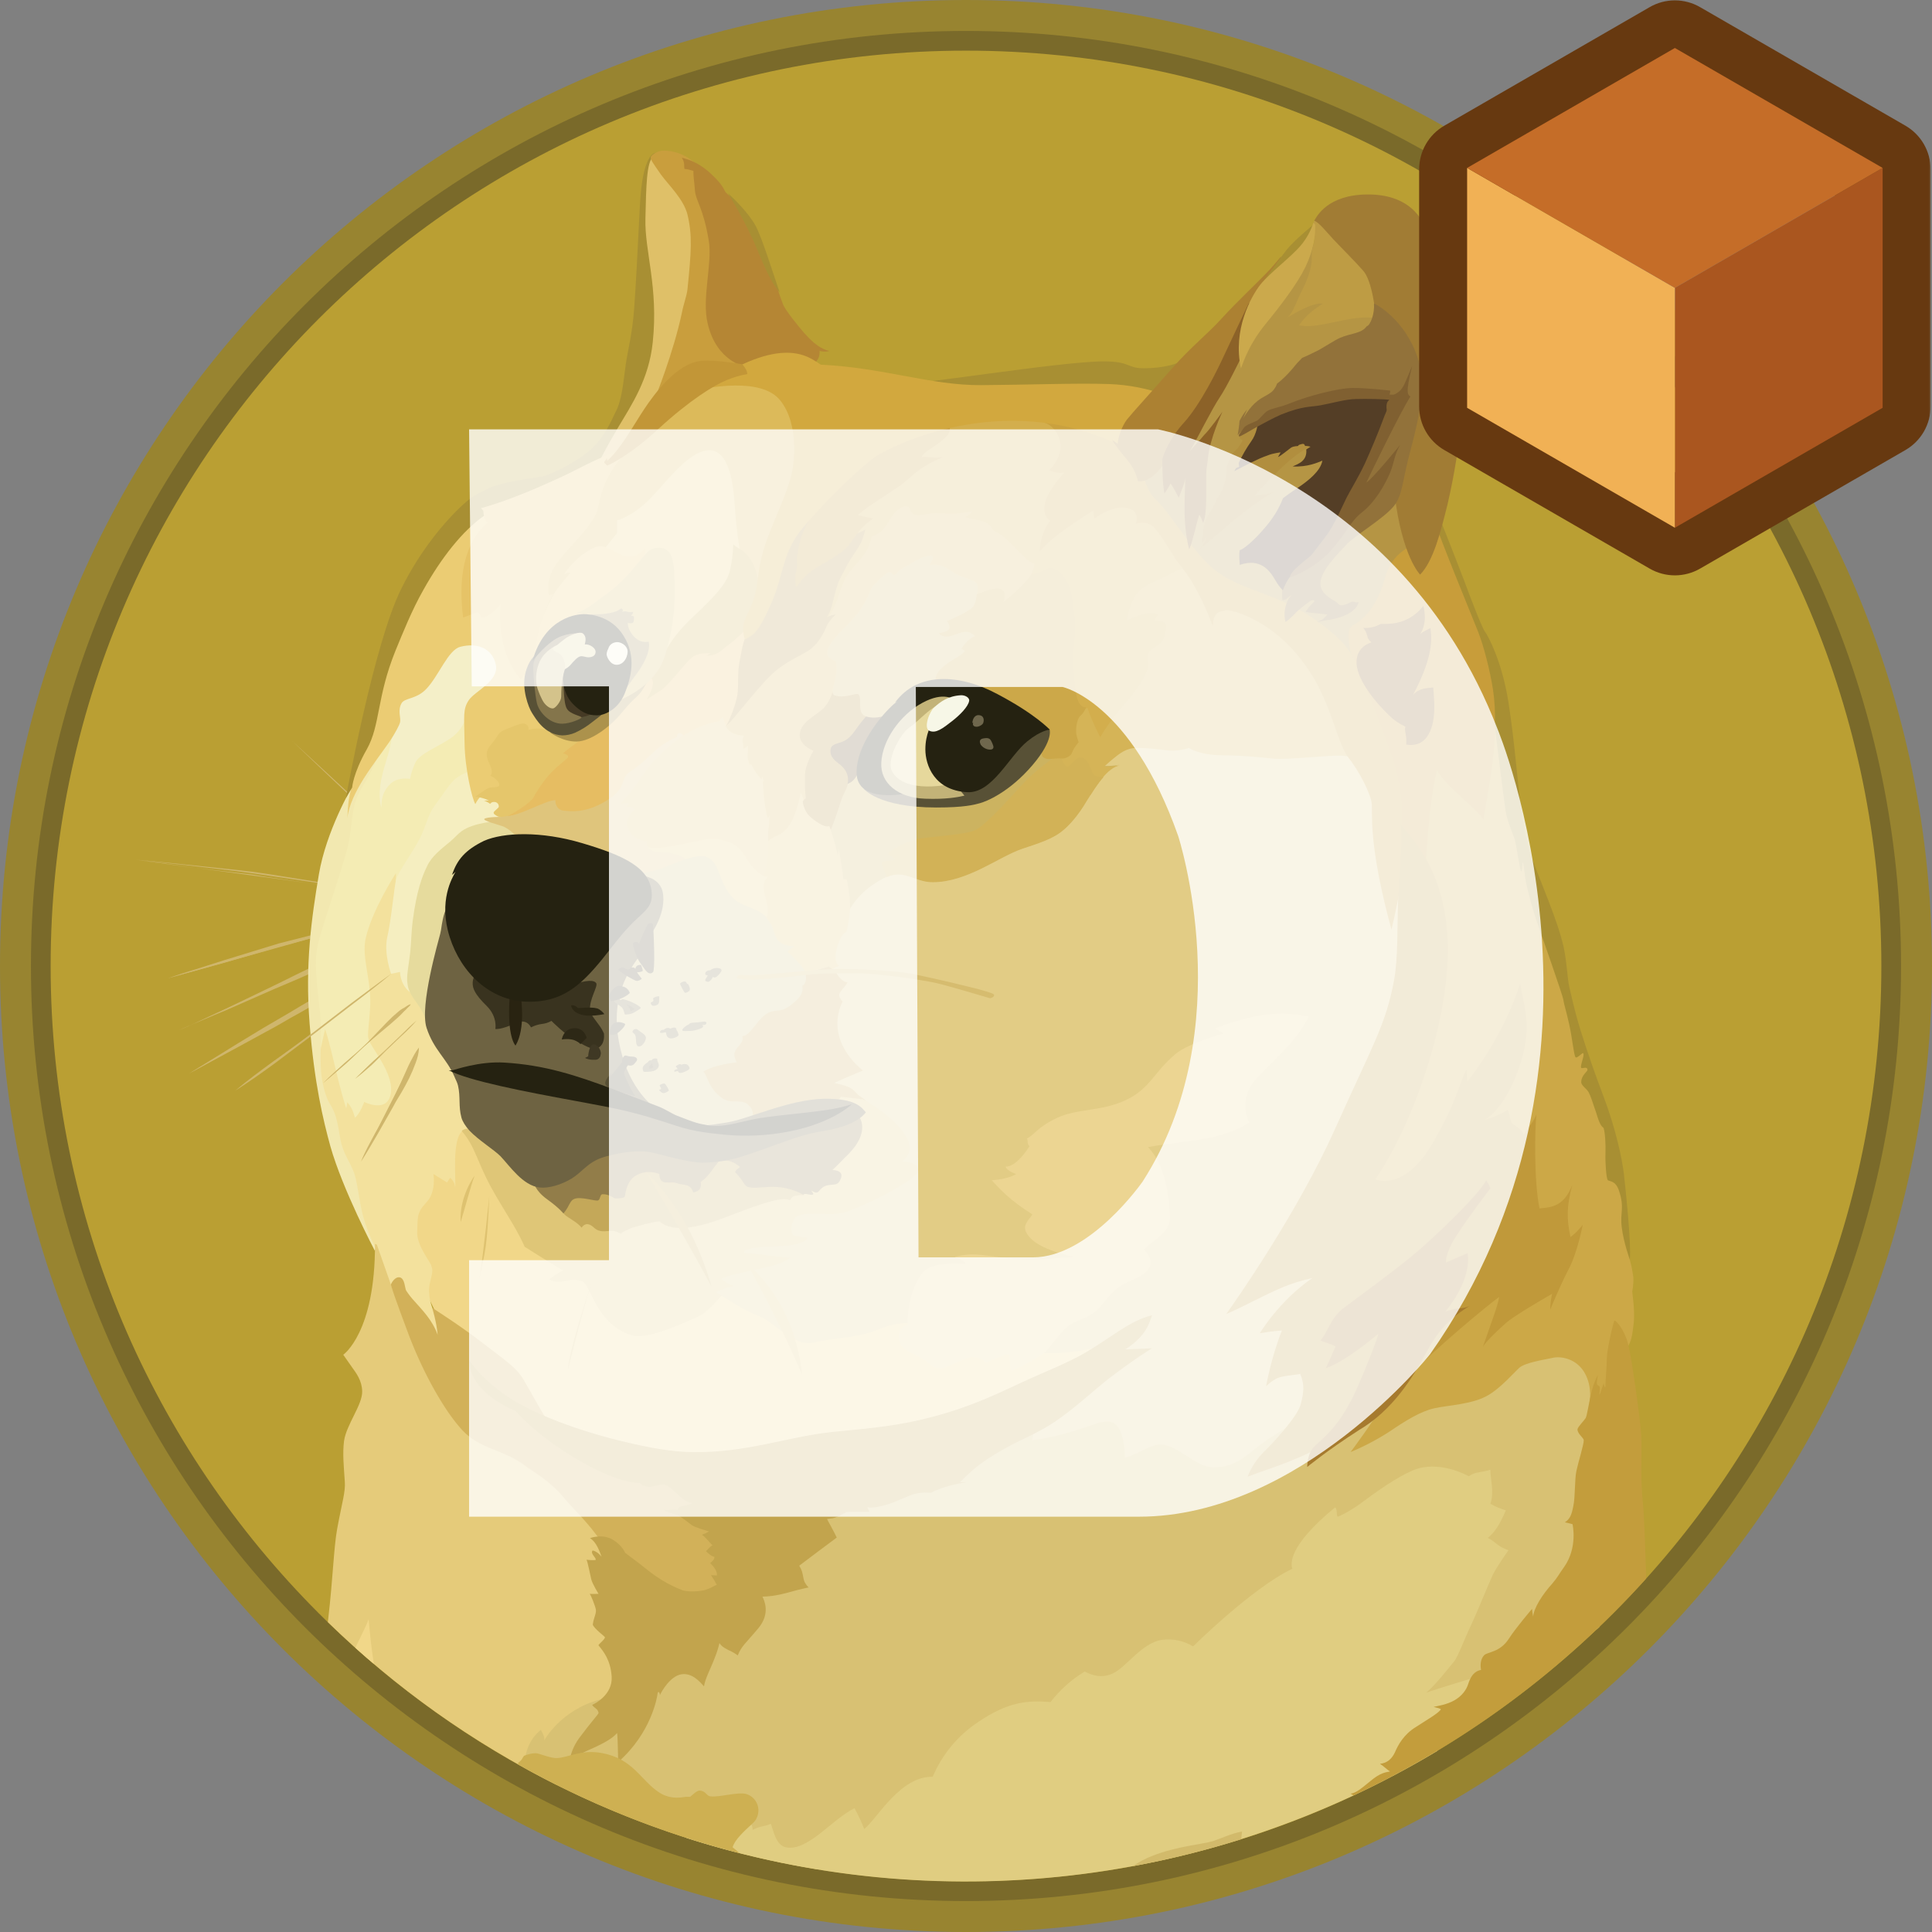 <svg width="500" height="500" viewBox="0 0 500 500" fill="none" xmlns="http://www.w3.org/2000/svg">
<rect x="0" y="0" width="500" height="500" fill="#808080" stroke="none"/>
<g clip-path="url(#clip0_201_2)">
<path d="M250 500C388.071 500 500 388.071 500 250C500 111.929 388.071 0 250 0C111.929 0 0 111.929 0 250C0 388.071 111.929 500 250 500Z" fill="#988430"/>
<path d="M250 491.992C383.649 491.992 491.992 383.649 491.992 250C491.992 116.352 383.649 8.008 250 8.008C116.352 8.008 8.008 116.352 8.008 250C8.008 383.649 116.352 491.992 250 491.992Z" fill="#7A6A2A"/>
<path d="M250 486.893C380.833 486.893 486.893 380.833 486.893 250C486.893 119.167 380.833 13.107 250 13.107C119.167 13.107 13.107 119.167 13.107 250C13.107 380.833 119.167 486.893 250 486.893Z" fill="#BA9F33"/>
<path fill-rule="evenodd" clip-rule="evenodd" d="M109.304 223.302C107.888 222.008 106.392 220.712 105.016 219.419C103.64 218.126 102.227 216.83 100.811 215.536L96.603 211.536C95.915 210.848 95.187 210.243 94.499 209.552C93.811 208.947 93.003 208.259 92.315 207.651C86.731 202.352 81.115 197.054 75.608 191.752C81.312 196.971 86.896 202.152 92.6 207.448L94.581 209.432C95.269 210.118 95.997 210.726 96.685 211.414L100.891 215.296C102.307 216.59 103.683 217.886 105.099 219.296C106.515 220.707 107.891 222.006 109.307 223.296L109.304 223.302ZM35.195 222.502C35.195 222.502 55.501 224.603 65.413 226.019C74.595 227.315 103.317 231.723 103.317 231.723L35.195 222.502ZM35.195 222.502C40.899 222.987 46.603 223.592 52.307 224.2C55.219 224.483 58.011 224.806 60.803 225.088L65.088 225.576C66.504 225.776 67.88 225.979 69.296 226.182L86.288 228.891L94.781 230.307C97.573 230.792 100.365 231.32 103.277 231.806C100.485 231.523 97.573 231.118 94.781 230.712L86.288 229.499L69.296 226.992C67.88 226.79 66.504 226.504 65.088 226.304L60.8 225.811C58.008 225.528 55.096 225.123 52.304 224.798C46.6 224.112 40.896 223.382 35.192 222.494L35.195 222.502ZM101.296 237.014C101.296 237.014 79.613 242.518 72.291 244.622C65.091 246.603 43.285 253.238 43.285 253.238L101.293 237.016L101.296 237.014Z" fill="#CFB66C"/>
<path fill-rule="evenodd" clip-rule="evenodd" d="M101.294 237.014C96.48 238.43 91.694 239.806 86.811 241.102L72.328 244.984C67.515 246.4 62.728 247.776 57.928 249.192L50.728 251.174C48.342 251.862 45.915 252.467 43.448 253.158C45.832 252.358 48.262 251.539 50.648 250.851L57.848 248.547C62.662 247.048 67.448 245.632 72.248 244.136C77.142 242.923 81.958 241.627 86.851 240.454C91.502 239.28 96.398 238.11 101.294 237.016V237.014ZM46.32 266.587C48.704 265.696 76.214 252.875 82.606 249.88C85.806 248.382 95.107 245.08 95.107 245.08L46.32 266.587Z" fill="#CFB66C"/>
<path fill-rule="evenodd" clip-rule="evenodd" d="M46.32 266.587C48.421 265.787 50.405 264.808 52.427 263.877L58.413 261.085L70.429 255.301C74.429 253.4 78.317 251.301 82.443 249.515C84.547 248.627 86.651 247.899 88.752 247.211L91.952 246.2C93.043 245.917 94.056 245.592 95.152 245.309C91.152 247.211 86.941 248.829 82.936 250.688C78.936 252.672 74.845 254.291 70.717 256.069L58.501 261.448C54.4 263.109 50.4 264.888 46.317 266.587H46.32ZM48.987 277.787C48.987 277.787 73.904 263.184 82.48 258.491C86.971 255.984 101.493 248.781 101.493 248.781L48.987 277.787Z" fill="#CFB66C"/>
<path fill-rule="evenodd" clip-rule="evenodd" d="M48.989 277.792C53.195 275.203 57.483 272.573 61.771 269.904L68.171 266.019C70.355 264.725 72.459 263.512 74.685 262.219C76.869 260.923 78.973 259.629 81.197 258.416C82.256 257.762 83.365 257.194 84.515 256.717L87.912 255.019C92.403 252.835 96.893 250.608 101.627 248.707C97.339 251.419 92.928 253.725 88.52 256.109C86.336 257.323 84.109 258.416 81.925 259.629C79.741 260.843 77.637 262.139 75.411 263.312C73.227 264.605 71.123 265.819 68.899 266.992L62.304 270.592L48.995 277.792H48.989ZM101.293 251.981C101.293 251.981 85.8 263.875 80.784 267.677C75.768 271.48 61.003 282.16 61.003 282.16L101.293 251.981V251.981Z" fill="#CFB66C"/>
<path fill-rule="evenodd" clip-rule="evenodd" d="M190.211 347.896L182.283 332.888L186.893 314.117L219.781 301.416L205.784 272.696L212.701 243.691L225.688 217.717L265.819 211.408L295.307 183.293L358.981 188.107L371.48 256.189L347.411 341.909L333.699 386.288L278.115 388.392L252.307 370.512L222.088 357.888L190.211 347.896Z" fill="#E2CC85"/>
<path fill-rule="evenodd" clip-rule="evenodd" d="M287.704 347.41C287.704 347.41 280.016 350.93 266.904 350.12C263.109 345.024 236.533 342.637 236.533 342.637C236.533 342.637 233.216 341.626 227.349 344.053C221.445 346.453 215.861 346.157 210.643 347.45C205.424 348.744 200.243 341.949 196.243 340.533C192.243 339.037 186.939 335.437 186.939 335.437L175.739 334.344L153.248 324.837L117.517 289.24L107.808 304.44L104.813 323.25L115.616 345.541L144.701 372.037L201.416 386.437L235.032 376.533L277.144 358.733L287.704 347.408V347.41Z" fill="#F1D789"/>
<path fill-rule="evenodd" clip-rule="evenodd" d="M86.205 221.603L93.405 199.8L101.984 185.72L129.611 183.414L121.317 207.606L98.221 248.707L107.808 285.398L90.819 293.891L85.597 285.883L81.392 267.518L81.109 246.886L86.205 221.603Z" fill="#F4ECB4"/>
<path fill-rule="evenodd" clip-rule="evenodd" d="M117.192 345.914L111.893 338.512C111.893 338.512 110.477 334.992 111.288 331.917C112.088 328.802 111.973 328.6 111.571 327.426C111.168 326.253 107.768 322.208 107.971 318.728C108.171 315.208 107.688 314.034 110.275 311.245C112.984 308.536 112.176 303.842 112.176 303.842L115.696 306.026L116.496 304.813C116.496 304.813 117.789 305.824 117.789 307.402C118.072 305.218 116.899 295.104 119.568 292.8C122.237 290.496 126.971 303.6 126.971 303.6L124.059 284.586L116.573 265.09L103.264 247.29L102.464 227.669V225.97C102.464 225.97 96.355 235.357 94.656 242.77C93.443 247.866 96.355 254.056 95.749 261.378C95.261 268.661 94.656 268.093 96.435 270.978C98.213 273.864 102.544 279.797 100.845 284.085C99.349 287.768 94.251 285.178 94.251 285.178C94.251 285.178 93.24 288.17 91.864 289.264C91.379 287.485 90.853 286.352 89.883 285.264C89.8 285.952 89.6 286.882 89.6 286.882C89.6 286.882 88.709 284.09 87.819 280.57C86.608 275.88 85.312 269.69 84.139 266.373C83.653 268.274 82.44 274.058 82.44 274.058L83.128 282.96L86.445 295.176L89.645 303.176L92.76 312.965L95.467 319.541L97.651 324.557L99.552 335.845L108.733 345.552L113.629 347.738L117.187 345.917L117.192 345.914Z" fill="#F3E19D"/>
<path fill-rule="evenodd" clip-rule="evenodd" d="M91.019 203.803C91.019 203.803 84.424 215.003 82.526 226.293C80.627 237.584 78.926 249.515 80.126 264.885C81.339 280.381 83.646 289.885 85.507 296.683C88.707 307.971 96.995 323.667 96.995 323.667L97.278 323.059C95.885 320.418 94.773 317.638 93.96 314.765C92.867 310.477 92.462 305.381 91.451 303.075C90.56 300.771 89.064 298.787 88.336 295.955C87.648 293.245 87.536 288.957 85.424 285.763C84.534 284.467 83.44 281.069 83.118 277.672C82.712 272.573 83.32 266.869 82.835 262.179C81.944 254.371 81.339 249.072 82.147 244.984C82.955 240.896 87.166 229.291 89.755 220.067C91.454 214.16 90.44 209.184 93.555 204.045C96.67 198.949 98.574 194.459 99.259 191.344C100.059 188.512 91.008 203.803 91.008 203.803H91.019Z" fill="#F2E8B0"/>
<path fill-rule="evenodd" clip-rule="evenodd" d="M122.291 199.312C122.291 199.312 118.893 200.325 117.275 202.104C115.656 203.803 114.968 205.219 112.784 208.091C110.6 210.963 110.477 213.309 108.696 216.909C106.917 220.429 102.992 225.728 102.507 227.629C102.021 229.531 101.213 238.429 100.203 242.637C99.312 246.845 101.213 252.024 101.213 252.024L103.517 251.536C103.517 251.536 103.517 254.531 105.824 256.555C108.128 258.536 108.533 249.837 108.533 249.837L117.149 220.752L130.133 211.933L131.549 204.813L122.285 199.312H122.291Z" fill="#F5EEC0"/>
<path fill-rule="evenodd" clip-rule="evenodd" d="M128.6 212.501C128.6 212.501 122.49 212.904 119.498 215.091C118.285 215.979 117.8 216.707 116.506 217.8C114.12 219.781 111.69 221.603 110.52 224.2C109.224 226.787 107.808 230.712 106.837 238.115C106.432 241.229 106.432 244.101 106.149 246.611C105.744 250.008 105.138 252.717 105.461 254.611C105.866 258.493 109.872 260.517 110.261 264.925L118.554 260.72L126.362 229.933L142.949 219.533L133.562 209.016L128.589 212.483L128.6 212.501Z" fill="#E6DB9D"/>
<path fill-rule="evenodd" clip-rule="evenodd" d="M84.848 419.811C84.882 419.507 84.917 419.203 84.952 418.891C86.162 408.491 86.368 400.608 87.256 395.672C88.549 388.675 89.44 386.072 89.237 383.454C88.954 379.248 88.632 376.174 89.037 372.936C89.642 368.648 93.85 363.552 93.731 360.032C93.648 357.24 92.232 355.422 91.019 353.723C89.805 352.024 88.835 350.608 88.835 350.608C88.835 350.608 97.128 344.904 97.048 321.926C97.217 321.973 97.38 322.041 97.533 322.128L101.619 333.736L104.411 337.134L115.131 357.118L128.925 370.51L149.312 384.222L162.096 398.134L163.389 435.23L146.683 456.912L143.947 461.867C122.21 450.955 102.277 436.77 84.845 419.808L84.848 419.811Z" fill="#E5CB7A"/>
<path fill-rule="evenodd" clip-rule="evenodd" d="M135.883 455.299C135.883 455.299 136.165 450.688 139.968 447.693C140.576 448.704 140.979 449.677 140.859 450.403C141.547 449.192 146.36 441.424 157.243 439.4C168.125 437.419 170.755 429.491 170.755 429.491L193.851 408.496L220.267 384.184L252.387 372.896L267.397 369.213C267.397 369.213 267.68 370.307 267.115 372.733C269.904 372.533 276.093 371.117 282.525 368.851C285.115 367.84 287.544 367.435 288.837 368.771C290.739 370.549 291.021 374.757 291.141 377.264C294.256 376.576 297.856 373.584 300.741 373.867C305.355 374.352 309.44 379.773 314.133 379.773C320.323 379.773 323.112 375.971 327.443 372.976C330.032 371.197 333.752 368.976 335.856 367.475C340.872 363.792 393.947 347.571 393.947 347.571L412.555 348.784L415.549 368.768L413.949 421.008C413.752 421.197 413.555 421.395 413.355 421.584L328.747 465.773L211.467 483.752C185.195 479.46 159.843 470.74 136.491 457.963L135.891 455.296L135.883 455.299Z" fill="#D8C173"/>
<path fill-rule="evenodd" clip-rule="evenodd" d="M91.96 426.456C93.627 422.971 95.126 420.056 95.389 419.014C95.597 421.115 95.979 425.726 96.747 430.627C95.134 429.256 93.539 427.865 91.96 426.454V426.456Z" fill="#F1D789"/>
<path fill-rule="evenodd" clip-rule="evenodd" d="M177.632 475.619L192.8 471.4L194.093 471.805C194.093 471.805 194.781 472.211 194.781 473.584C196.683 472.493 198.301 472.693 199.475 471.968C200.08 473.261 200.685 477.549 203.357 478.075C206.147 478.683 209.141 476.861 212.176 474.557C215.168 472.171 218.576 469.176 221.155 467.963C222.101 469.702 222.939 471.499 223.664 473.341C227.061 470.632 232.968 459.629 241.381 459.829C243.813 454.083 247.876 449.175 253.067 445.712C260.875 440.413 265.768 440.008 271.877 440.493C274.304 437.341 277.294 434.667 280.696 432.605C281.707 433.011 284.499 434.709 287.979 433.091C291.499 431.475 295.461 425.203 300.68 424.395C303.492 424.008 306.352 424.608 308.771 426.093C308.771 426.093 323.971 411.003 334.459 405.987C334.053 404.773 333.245 400.203 345.541 390.088C346.229 390.696 345.744 392.395 346.229 392.488C346.429 392.488 349.429 391.195 353.227 388.28C357.92 384.763 363.541 381.08 366.939 380.069C373.339 378.168 380.128 382.051 380.128 382.051C380.705 381.646 381.349 381.344 382.029 381.16C383.645 380.877 384.819 380.675 385.709 380.36C385.629 382.464 386.803 386.064 385.709 389.179C386.976 389.891 388.317 390.461 389.709 390.877C389.024 392.373 387.525 396.176 385.019 397.997C387.12 399.008 387.403 400.181 390.397 401.197C389.184 402.896 387.197 405.811 386.312 407.597C385.421 409.499 382.224 417.387 380.808 420.379C379.312 423.373 377.291 428.875 376.317 429.979C375.344 431.083 371.827 435.763 369.117 438.067C371.517 437.176 381.336 434.184 385.501 433.051C384.261 434.869 377.976 444.195 371.933 453.163C343.001 470.504 310.706 481.48 277.198 485.359C243.691 489.238 209.742 485.931 177.613 475.659L177.632 475.619Z" fill="#E0CD81"/>
<path fill-rule="evenodd" clip-rule="evenodd" d="M129.6 211.408C129.6 211.408 126.083 211.408 125.395 211.893C124.707 212.379 128.915 213.392 130.208 213.877C131.501 214.363 134.293 216.587 135.021 218.368C135.709 220.067 160.304 229.976 160.304 229.976L177.699 229.085L183.696 220.8L172.288 210.808L180.288 187.224L169.691 188.923L144.205 204.123L131.421 209.019L129.6 211.408Z" fill="#DFC57C"/>
<path fill-rule="evenodd" clip-rule="evenodd" d="M167.8 219.216C168.051 219.623 168.406 219.957 168.827 220.184C169.248 220.411 169.722 220.523 170.2 220.509C173.8 220.509 177.115 221.4 178.491 223.219C180.797 226.133 187.189 235.437 187.189 235.437L202.48 240.939L203.467 222.933L186.76 211.325L167.747 218.323V219.213H167.789L167.8 219.216Z" fill="#E5CC7C"/>
<path fill-rule="evenodd" clip-rule="evenodd" d="M164.8 225.891C164.8 225.891 167.589 226.093 171.109 224.797C174.629 223.501 180.413 220.712 182.923 221.805C186.44 223.301 185.712 227.995 189.517 232.205C191.821 234.795 196.029 234.715 198.416 237.507C200.803 240.299 209.013 239.003 209.013 239.003L212.128 255.803L199.629 271.824L195.541 291.725H178.64L163.2 285.6L155.595 267.2L159.397 248.592L164.8 225.891Z" fill="#D2C281"/>
<path fill-rule="evenodd" clip-rule="evenodd" d="M197.493 226.699C197.913 226.828 198.348 226.896 198.787 226.902C198.301 227.307 197.288 228.195 197.693 230.502C198.099 232.808 199.392 235.72 198.301 237.499C199.172 238.451 199.821 239.584 200.203 240.816C200.891 242.8 201.093 244.619 205.581 244.904C204.934 245.303 204.337 245.778 203.803 246.32C203.803 246.32 206.917 249.03 208.496 251.536C210.112 251.467 214.4 250.134 214.4 250.134L215.291 250.742L217.192 249.942C217.192 249.942 215.413 249.254 216.707 244.926C217.92 241.123 219.013 241.326 219.107 241.043C219.2 240.76 219.997 236.755 219.997 235.136C220.603 233.035 221.088 226.643 221.088 226.643L219.795 212.526L212.515 208.115L206.595 202.4L201.011 212.918L197.333 216.584L197.051 225.686L197.493 226.699Z" fill="#E2C270"/>
<path fill-rule="evenodd" clip-rule="evenodd" d="M215.008 214.888C215.008 214.888 216.301 218.568 216.789 221.4C216.961 220.849 217.056 220.278 217.072 219.701C217.072 219.701 218.082 225.285 218.282 227.592C218.688 227.509 219.082 227.389 219.173 227.792C219.264 228.195 220.186 232.688 219.973 235.195C221.658 232.416 223.989 230.085 226.768 228.4C228.386 227.387 230.288 226.296 232.272 226.213C235.386 226.133 237.65 228.197 241.373 228.197C250.352 228.197 258.485 221.603 264.472 219.581C268.88 218.083 272.682 216.992 275.352 214.563C276.648 213.472 278.954 211.045 281.056 207.443C283.848 202.643 286.76 198.464 289.674 197.939C288.356 198.181 287.014 198.276 285.674 198.221C285.674 198.221 286.565 197.331 288.074 196.117C289.584 194.904 291.392 193.408 293.978 193.408C298.592 193.408 300.896 194.093 303.485 194.093C306.074 194.013 307.57 193.408 307.57 193.408C307.57 193.408 310.282 195.309 316.389 195.309C322.498 195.389 326.584 195.915 329.781 196.2C332.978 196.485 343.696 195.309 346.77 195.4C348.775 195.477 350.743 195.959 352.557 196.816L342.645 168.016L307.04 136.896L285.842 151.904L253.234 184.509L221.682 196.2L215.088 203.603V214.888H215.008Z" fill="#CCB360"/>
<path fill-rule="evenodd" clip-rule="evenodd" d="M285.803 198.381C285.803 198.381 286.693 197.493 288.187 196.28C289.68 195.067 291.507 193.568 294.093 193.568C298.704 193.568 301.011 194.256 303.6 194.256C306.189 194.176 307.685 193.568 307.685 193.568C307.685 193.568 310.4 195.467 316.504 195.467C322.613 195.547 326.699 196.072 329.896 196.355C333.093 196.637 343.811 195.467 346.885 195.555C348.889 195.63 350.857 196.112 352.669 196.971L348.179 183.984L342.963 174.075L328.075 157.771C328.075 157.771 310.208 147.253 310.072 147.173C309.992 147.093 303.883 145.475 303.883 145.475L287.701 155.264L273.019 193.251L272.736 201.251L282.24 205.741C284.627 201.741 287.259 198.541 289.725 198.136C287.499 198.379 285.8 198.379 285.8 198.379L285.803 198.381Z" fill="#D5B457"/>
<path fill-rule="evenodd" clip-rule="evenodd" d="M285.6 201.093C284.184 201.173 283.013 200.891 282.688 199.88C281.474 196.483 280.504 195.997 279.488 195.997C278.472 195.997 277.101 198.181 276.288 198.381C275.474 198.581 274.509 195.875 274.509 195.875L273.618 195.469C273.618 195.469 268.4 198.867 264.72 202.872C261.04 206.877 255.01 213.675 252.301 214.885C249.592 216.096 240.285 216.504 237.101 217.192C233.917 217.88 230.386 220.187 229.901 220.712C229.416 221.237 231.32 221.803 231.602 222.328C231.885 222.813 228.485 222.611 228.202 223.128C228.002 223.533 229.002 225.837 229.498 227.011C230.366 226.579 231.319 226.344 232.288 226.323C235.402 226.243 237.669 228.307 241.389 228.307C250.37 228.307 258.501 221.712 264.488 219.688C268.898 218.192 272.701 217.099 275.37 214.672C276.664 213.581 278.97 211.152 281.074 207.552C282.61 205.085 284.109 202.779 285.608 201.08L285.6 201.093Z" fill="#D2B257"/>
<path fill-rule="evenodd" clip-rule="evenodd" d="M156.8 401.296C156.8 401.296 156 398.301 148.587 390.576C146.483 388.392 145.19 386.576 143.774 385.277C140.254 381.957 138.19 381.069 135.683 379.168C130.182 375.083 124.195 375.083 119.584 370.067C114.974 365.051 109.6 355.467 105.867 345.672C102.187 335.883 101.174 332.768 101.174 332.485C101.174 332.203 102.187 330.301 103.48 330.584C104.774 330.867 104.774 333.373 105.099 333.981C105.743 334.974 106.474 335.907 107.283 336.771C109.184 338.957 111.894 341.571 113.27 345.469C112.987 342.152 111.854 338.472 111.854 338.472C111.854 338.472 118.974 342.963 125.04 347.653C131.15 352.347 133.656 353.965 135.44 356.957C137.224 359.949 141.427 367.84 143.44 370.147C145.454 372.453 173.04 381.149 173.04 381.149L186.163 390.933L192.678 405.213L187.579 413.213L177.79 415.317L161.891 408.197L156.8 401.293V401.296Z" fill="#D2B159"/>
<path fill-rule="evenodd" clip-rule="evenodd" d="M121.48 352.104C121.48 352.104 124.797 357.403 132.888 362.419C140.171 366.829 151.699 370.835 161.976 373.221C167.88 374.637 173.787 375.728 179.085 375.811C193.365 376.011 203.195 371.928 215.373 370.592C221.968 369.904 230.059 369.379 238.472 367.392C249.272 364.803 255.664 361.888 264.363 357.792C270.672 354.88 276.459 352.696 281.149 349.904C287.744 346.021 292.557 341.693 298.141 340.4C297.453 342.301 296.725 345.699 291.224 349.219C294.136 349.136 298.141 348.936 298.141 348.936C298.141 348.936 294.259 351.24 287.421 356.419C283.213 359.619 277.632 365.035 271.928 368.635C268.245 370.941 264.24 372.635 261.611 374.016C255.211 377.536 252.629 379.315 248.424 383.616C249.92 383.536 250.043 383.616 250.043 383.616C250.043 383.616 244.741 384.304 240.941 386.325C240.141 386.325 238.755 386.043 236.328 386.731C234.427 387.336 231.917 388.715 229.331 389.44C225.648 390.533 224.437 390.048 224.437 390.048L225.043 391.261C225.043 391.261 220.243 391.179 218.643 391.341C218.925 391.421 218.845 391.544 218.845 391.544C218.564 391.591 218.294 391.687 218.045 391.827C217.275 392.325 216.428 392.694 215.539 392.917C215.053 392.997 214.648 392.997 214.04 393.12C214.243 393.605 215.821 396.32 216.549 397.92C215.944 398.325 206.84 405.203 206.84 405.203C207.122 405.647 207.353 406.122 207.528 406.619C207.811 407.507 207.933 408.803 208.216 409.408C208.901 410.621 209.307 410.824 209.307 410.824C209.307 410.824 208.216 411.027 206.312 411.512C204.696 411.917 202.712 412.603 199.912 413.008C199.053 413.12 198.189 413.187 197.323 413.211C197.728 414.101 199.507 417.499 196.229 421.421C192.952 425.344 191.941 425.915 190.931 428.421C190.422 428.037 189.88 427.697 189.312 427.408C188.221 426.923 186.723 426.197 186.197 425.224C185.891 426.521 185.485 427.792 184.984 429.027C183.973 431.736 182.477 434.408 182.195 436.429C181.101 435.216 179.08 432.829 176.288 433.315C173.496 433.8 171.272 437.603 170.787 438.696C170.787 438.008 170.301 437.483 170.181 438.291C170.099 439.181 168.563 448.483 159.987 456.008C159.907 454.107 159.907 449.899 159.704 448.525C158.904 449.325 157.925 450.507 152.099 453.016C146.395 455.523 147.299 458.032 147.299 458.032C147.299 458.032 146.813 454.032 149.888 449.819C153.003 445.613 154.904 443.629 154.904 443.307C154.854 442.978 154.713 442.67 154.499 442.416C154.093 442.011 153.285 441.525 153.285 441.203C153.771 441.003 158.584 438.696 158.301 433.92C158.019 429.635 156.2 427.408 154.904 425.832C154.704 425.629 156.808 424.133 156.523 423.648C156.32 423.365 153.733 421.461 153.408 420.448C153.484 419.843 153.62 419.247 153.813 418.669C154.096 417.779 154.299 417.171 154.219 416.565C154.016 415.555 152.923 412.763 152.6 412.48C152.883 412.56 154.904 412.48 154.904 412.48C154.904 412.48 153.288 409.891 153.003 408.677C152.717 407.464 152.112 404.267 151.789 403.661C152.477 403.741 154.176 403.861 154.176 403.661C154.259 403.053 152.68 402.043 153.376 401.261C153.861 401.341 154.792 401.747 155.68 402.88C155.195 401.584 154.387 399.077 152.685 398.067C153.485 397.784 156.205 397.053 158.592 398.469C160.979 399.885 161.792 401.867 161.792 401.867C161.792 401.867 163.208 402.96 165.395 404.579C167.901 406.56 171.096 409.379 176.195 411.373C177.288 411.981 180.077 411.981 182.101 411.576C182.983 411.366 183.828 411.025 184.608 410.565C184.89 410.399 185.188 410.263 185.499 410.16C185.064 409.287 184.564 408.448 184.003 407.651C184.691 407.651 185.499 407.733 185.499 407.733C185.499 407.733 185.984 406.64 183.8 404.533C184.285 404.048 184.893 403.733 184.893 402.915C184.205 402.835 182.992 401.824 182.709 401.419C183.112 401.136 183.72 400.205 184.408 399.923C183.8 399.437 182.304 397.413 181.616 397.213C182.273 396.969 182.909 396.671 183.517 396.323C183.517 396.323 180.12 395.432 179.027 394.704C177.933 393.904 176.317 392.52 175.347 392.115C174.333 391.709 172.555 391.509 171.827 390.699C172.512 390.901 173.605 390.699 174.416 390.699C175.021 390.699 175.307 390.779 175.507 390.779C175.427 390.496 175.427 389.888 177.005 389.688C177.765 389.573 178.501 389.341 179.189 389C179.189 389 177.691 388.92 175.989 387.301C174.288 385.683 172.875 384.389 171.904 384.187C170.893 383.984 168.992 384.875 167.819 384.792C166.2 384.592 165.512 383.781 165.512 383.781C165.512 383.781 160.133 384.267 148.2 376.987C137.883 370.675 133.392 365.093 133.392 365.093C132.426 364.743 131.493 364.309 130.603 363.797C126.72 361.776 121.339 357.568 121.501 352.064L121.48 352.104Z" fill="#C2A44D"/>
<path fill-rule="evenodd" clip-rule="evenodd" d="M270.307 109.304C271.243 109.608 272.074 110.169 272.707 110.923C274.608 113.107 275.821 117.232 271.493 121.643C273.192 122.248 273.893 122.443 275.376 122.248C273.88 124.029 270.483 127.832 270.28 131.149C270.077 133.859 271.776 134.669 271.776 134.669C271.776 134.669 269.187 137.661 269.067 142.669C270.289 141.29 271.628 140.018 273.067 138.867C276.061 136.48 280.187 133.771 282.979 132.072C282.941 132.784 283.037 133.497 283.261 134.173C283.261 134.173 288.477 129.885 292.861 131.789C294.843 132.68 293.952 135.469 293.952 135.469C293.952 135.469 296.664 134.459 298.565 136.36C300.467 138.261 303.155 143.165 304.533 145.067C305.139 145.957 306.717 147.656 308.333 150.285C310.541 153.966 312.384 157.854 313.837 161.893C313.917 159.789 314.443 156.515 320.432 158.576C326.419 160.68 333.213 165.091 338.917 173.776C344.621 182.461 346.035 192.267 348.907 196C351.819 199.6 354.813 205.587 355.016 208.096C355.219 210.605 354.125 218.693 360.112 240.579C361.811 233.784 364.4 218.693 364.4 218.693L365.816 205.384L367.435 164.203L324.432 128.477L290.816 104.083L268.931 106.187L270.304 109.301L270.307 109.304Z" fill="#CAA13E"/>
<path fill-rule="evenodd" clip-rule="evenodd" d="M350.203 170.589C350.203 170.589 349.595 166.589 339.483 159.789C329.368 153.074 321.48 153.074 314.2 147.37C308.616 142.88 302.792 132.562 299 129.165C295.317 125.808 294.712 116.098 294.712 116.098L307.131 105.698L325.6 79.002L341.213 61.81L348.696 72.21L359.096 84.426L364.88 108.941L366.984 144.824L350.184 170.592L350.203 170.589Z" fill="#B59544"/>
<path fill-rule="evenodd" clip-rule="evenodd" d="M362.704 213.6C363.01 208.158 362.338 202.706 360.72 197.501C358.053 189.208 352.227 174.483 349.52 168.968C348.427 162.859 349.237 162.373 350.411 161.685C351.584 160.997 355.995 158.485 358.411 149.672C360.827 140.859 368.323 140.571 368.323 140.571L372.933 137.173L379.933 154.688L386.04 170.507L387.941 182.603L389.357 192.917L386.04 214.723L369.659 229.528L362.701 213.6H362.704Z" fill="#C89D3A"/>
<path fill-rule="evenodd" clip-rule="evenodd" d="M134.104 456.637V456.189C134.444 455.976 134.745 455.706 134.992 455.389C135.275 454.984 135.48 454.499 135.68 454.379C136.085 454.176 137.987 453.579 138.997 453.771C140.008 453.963 142.68 455.064 144.096 454.984C147.008 454.904 150.405 452.677 155.787 453.691C163.877 455.187 165.779 460.688 170.472 463.803C173.672 465.989 176.984 465.016 177.469 465.016H178.56C178.763 465.016 180.259 463.317 181.069 463.4C182.688 463.48 182.848 464.816 183.859 464.896C186.245 465.179 190.859 463.683 193.165 464.291C193.849 464.505 194.471 464.881 194.978 465.388C195.485 465.894 195.862 466.516 196.077 467.2C196.563 468.696 196.157 470.597 194.984 471.691C192.477 473.995 190.091 476.181 189.605 478.091C190.223 478.561 190.815 479.063 191.381 479.595C171.366 474.495 152.108 466.784 134.104 456.661V456.637Z" fill="#CEB052"/>
<path fill-rule="evenodd" clip-rule="evenodd" d="M349.514 375.811C349.514 375.811 355.824 367.397 358.01 363.229C360.194 358.933 351.093 304.533 351.093 304.533L369.378 244.624L368.89 225.125C368.89 225.125 369.781 207.123 371.885 199.315C374.394 203.805 382.202 209.227 383.901 212.099C384.701 206.595 387.418 194.987 387.016 182.608C388.512 184.912 392.112 208.093 392.112 208.093L395.712 223.707L400.405 240.293L405.624 257.811L408.738 269.907L410.517 272.819L412.016 277.915L413.432 283.419L417.517 296.323L419.917 306.92L421.818 326.136C422.232 327.607 422.53 329.109 422.709 330.627C422.789 332.731 422.426 333.944 422.426 334.309C422.426 334.675 423.114 338.92 422.832 342.117C422.426 345.317 422.426 347.821 419.917 350.117C417.408 352.413 415.832 366.136 415.832 366.136L411.341 363.144C411.341 363.144 412.232 359.056 410.128 355.336C408.024 351.616 403.938 350.845 401.632 351.453C399.328 351.939 394.717 352.664 393.218 353.96C391.802 355.253 388.325 359.259 385.128 361.08C381.128 363.48 374.61 363.669 371.133 364.477C367.613 365.277 363.73 367.677 359.642 370.464C356.437 372.539 353.053 374.324 349.53 375.797V375.797L349.514 375.811Z" fill="#CCA847"/>
<path fill-rule="evenodd" clip-rule="evenodd" d="M349.514 464.2C349.514 464.2 349.781 464.373 350.296 464.656C379.036 451.191 404.787 432.104 426.029 408.523C425.797 400.336 425.496 391.944 425.165 388.835C424.48 382.24 424.965 375.525 424.762 371.643C424.56 367.76 422.376 351.941 421.365 347.856C420.272 343.771 418.165 341.747 417.845 341.747C417.562 341.829 415.861 349.435 415.861 351.347C415.861 353.259 415.456 357.861 415.456 359.035C415.173 358.952 415.053 358.235 415.053 357.941C414.648 358.952 414.162 360.733 413.96 360.936C413.757 361.139 414.242 359.237 413.96 358.832C413.677 358.427 413.16 358.629 413.272 357.619C413.32 357.019 413.414 356.425 413.554 355.84C413.554 355.84 412.341 357.619 411.453 362.149C410.562 366.64 410.562 366.763 410.24 367.165C409.957 367.653 408.338 369.269 408.256 369.877C408.176 370.968 409.754 372.061 409.874 372.667C409.954 373.68 408.458 378.371 407.973 380.667C407.488 382.963 407.69 387.461 407.173 389.768C406.768 391.872 406.373 393.085 404.989 393.973C406 394.176 406.97 394.459 406.97 394.459C406.97 394.459 408.386 400.445 404.786 405.544C403.493 407.323 403.17 408.133 401.794 409.752C399.082 412.744 396.978 416.152 396.776 418.368C396.636 417.714 396.541 417.051 396.493 416.384C396.493 416.384 392.288 421.28 390.506 424.072C388.202 427.672 385.005 427.469 384.106 428.36C383.208 429.251 383.013 430.867 383.306 432.163C382.506 432.363 381.002 432.648 379.989 435.763C379.504 437.379 378.29 438.963 376.389 440.051C374.488 441.139 372.181 441.467 371.008 441.749C372.018 442.032 372.424 442.032 372.909 442.355C372.304 443.365 369.512 444.944 366.397 446.968C363.282 448.869 361.784 451.659 361.016 453.48C360.216 455.179 359.034 456.272 357.133 456.475C357.933 456.96 359.117 458.091 359.722 458.456C358.832 458.659 357.322 458.659 354.626 460.965C351.794 463.312 350.824 464 349.528 464.203L349.514 464.2Z" fill="#C39D3C"/>
<path fill-rule="evenodd" clip-rule="evenodd" d="M293.226 482.947C294.775 481.861 296.453 480.971 298.221 480.299C304.53 477.792 311.205 477.307 313.834 476.499C316.344 475.699 318.325 474.595 321.44 473.989C321.357 474.699 321.288 475.365 321.213 475.995C312.03 478.881 302.68 481.203 293.213 482.947H293.226Z" fill="#D2BA6B"/>
<path fill-rule="evenodd" clip-rule="evenodd" d="M409.6 316.992C409.6 316.992 408.307 323.989 406 328.4C403.693 332.81 401.2 338.917 401.2 338.917C401.215 337.541 401.378 336.171 401.685 334.829C398.773 336.528 391.693 340.616 389.685 342.434C387.784 344.133 384.587 347.128 383.779 348.544C385.68 342.963 387.661 337.947 387.987 335.64C385.075 337.744 371.48 348.949 364.403 356.352L342.355 374.192C339.81 375.564 337.19 376.791 334.507 377.866C330.707 379.482 326.216 380.858 322.899 382.154C323.789 379.768 325.203 377.661 327.187 375.64C329.291 373.659 335.6 366.821 336.571 363.64C337.461 360.323 337.664 358.341 336.491 355.549C335.397 355.832 332.891 355.955 331.192 356.44C329.493 356.925 327.672 358.744 327.672 358.744C327.672 358.744 328.965 351.341 331.757 344.344C329.653 344.424 326.053 345.029 326.053 345.029C326.053 345.029 331.069 336.616 339.653 330.752C337.024 331.311 334.452 332.109 331.968 333.136C326.952 335.24 321.451 338.354 317.365 340.053C319.669 336.853 335.851 313.76 345.48 292.237C355.08 270.757 358.667 265.256 360.771 253.728C361.861 248.024 361.571 239.594 361.861 232.045C362.144 224.56 363.075 217.845 362.469 213.354C364.976 216.469 374.363 225.248 374.685 244.869C374.968 264.488 365.707 290.986 355.875 305.264C358.275 305.952 364.493 306.762 370.883 295.664C377.272 284.565 377.195 281.466 379.501 276.853C379.784 279.16 379.701 279.968 379.701 279.968C379.701 279.968 389.008 268.682 393.416 254.482C394.307 260.592 396.936 265.973 392.808 277.179C389.128 287.291 384.315 289.76 384.315 289.76C384.315 289.76 386.701 289.354 390.219 287.25C390.827 288.746 390.707 290.45 391.717 291.053C392.728 291.656 394.104 292.672 394.307 293.643C395.397 292.024 397.096 289.96 397.624 288.424C397.219 291.624 396.936 305.616 398.424 312.736C401.541 312.453 404.736 312.25 406.92 306.626C405.424 312.13 405.424 315.445 406.435 320.138C408.093 319.008 409.589 316.984 409.589 316.984L409.6 316.992Z" fill="#C0993A"/>
<path fill-rule="evenodd" clip-rule="evenodd" d="M304.491 94.013C304.491 94.013 301.376 95.307 296.077 95.307C291.467 95.307 292.76 93.528 285.56 93.528C274.477 93.528 235.763 99.928 228.965 99.837C224.555 99.757 243.851 101.739 243.851 101.739L293.165 102.427L303.075 101.627L306.757 94.133L304.491 94.013Z" fill="#A88F33"/>
<path fill-rule="evenodd" clip-rule="evenodd" d="M176.618 190.413C176.618 190.413 170.306 195.226 167.637 198.909C164.968 202.592 163.552 205.016 160.517 208.01C161.229 208.038 161.941 207.942 162.621 207.728C162.621 207.728 162.621 208.528 162.136 208.738C162.555 208.692 162.98 208.739 163.378 208.877C163.777 209.016 164.14 209.242 164.44 209.538C163.549 210.024 161.122 212.453 163.024 215.325C164.44 217.509 167.434 217.709 167.434 217.709C167.434 217.709 166.746 219.693 169.618 219.49C175.808 219.208 182.725 216.496 185.92 217.184C189.12 217.984 190.938 218.277 193.202 222.202C195.602 226.085 197.693 226.693 197.693 226.693C197.693 226.693 199.109 223.09 198.786 217.712C199.947 214.813 200.591 211.732 200.688 208.61L198.584 193.117L189.402 181.506L177.509 188.101L176.618 190.405V190.413Z" fill="#E3C571"/>
<path fill-rule="evenodd" clip-rule="evenodd" d="M187.904 188.107C187.904 188.107 188.795 190.211 192.518 190.411C192.112 191.301 192.112 191.424 192.235 192.109C192.315 192.797 192.435 193.808 192.435 193.808C192.845 193.61 193.215 193.339 193.528 193.008C193.731 193.899 193.326 195.312 193.528 196.325C193.653 196.942 193.857 197.539 194.134 198.104C194.193 197.966 194.26 197.831 194.336 197.701C194.416 197.499 195.136 199.885 197.128 201.701C197.127 201.422 197.195 201.147 197.328 200.901C197.359 201.409 197.527 201.898 197.814 202.317C197.665 202.246 197.528 202.151 197.411 202.035C197.411 202.035 197.611 208.435 198.704 211.744C198.887 211.53 199.049 211.3 199.19 211.056C199.19 210.856 199.11 212.837 198.907 214.256C198.624 215.672 198.827 217.653 198.827 217.653C199.556 217.079 200.358 216.603 201.211 216.237C202.424 215.749 204.411 214.253 205.622 210.936C206.324 209.057 206.865 207.122 207.24 205.152C207.631 205.905 207.901 206.715 208.04 207.552C208.123 208.563 210.024 208.037 210.024 208.037L210.43 203.627L212.83 193.635L215.014 187.445L225.531 171.064L244.534 156.429L261.12 160.232L275.115 141.219L251.006 126.736L228.19 129.123L207.483 157.803L190.899 183.816L187.904 188.104V188.107Z" fill="#D8B65B"/>
<path fill-rule="evenodd" clip-rule="evenodd" d="M307.403 146.603C307.403 146.603 305.987 146.885 301.901 149.003C297.816 151.12 294.984 151.792 293.405 154.907C291.827 158.021 291.707 160.491 291.707 160.491C291.707 160.491 294.499 159.277 296.117 158.872C297.816 158.469 299.717 158.589 299.515 159.277C299.32 159.749 299.05 160.186 298.715 160.571C298.715 160.571 301.915 160.491 301.829 162.069C301.744 163.648 301.224 165.387 300.619 166.155C300.011 166.955 297.504 168.139 297.221 169.069C296.533 170.971 297.504 171.051 297.139 172.587C296.856 174.085 295.523 176.997 291.152 182.093C286.661 187.192 284.752 190.792 284.752 190.792C284.752 190.792 282.568 186.707 281.435 183.187C280.635 183.589 276.339 185.976 276.339 185.976L266.387 151.309L266.587 149.003C266.587 149.003 267.477 147.912 267.68 145.888C266.184 145.403 265.981 144.997 263.997 143.099C262.013 141.2 260.397 138.891 257.083 137.312C256.597 136.421 255.989 135.211 253.563 134.723C251.136 134.235 249.68 133.835 249.68 133.835C249.68 133.835 250.973 133.347 251.581 132.336C250.083 132.539 248.872 133.024 245.595 132.944C242.277 132.861 241.912 132.741 240.093 133.024C238.275 133.307 236.093 134.117 235.28 131.325C234.389 130.637 232.488 131.245 230.869 133.629C229.251 136.013 228.685 137.917 225.571 138.848C225.352 140.221 224.871 141.539 224.155 142.731C223.264 144.229 221.848 145.725 219.947 147.949C216.952 151.469 217.437 157.253 212.664 161.664C207.851 166.072 213.464 149.445 213.464 149.445L221.149 131.045L243.035 109.645L277.016 107.341L280.333 124.941L296.92 130.645L307.397 146.624L307.403 146.603Z" fill="#D3AE4D"/>
<path fill-rule="evenodd" clip-rule="evenodd" d="M312.784 150.486L298.504 129.896L288.512 122.208C288.512 122.208 281.392 109.104 280.906 108.699C280.501 108.416 273.786 107.688 269.498 107.406L270.298 109.387C271.234 109.691 272.066 110.252 272.698 111.006C274.6 113.19 275.813 117.315 271.485 121.726C273.184 122.331 273.885 122.526 275.368 122.331C273.872 124.112 270.474 127.915 270.272 131.232C270.069 133.942 271.768 134.75 271.768 134.75C271.768 134.75 269.178 137.744 269.058 142.75C270.281 141.371 271.619 140.098 273.058 138.947C276.053 136.547 280.178 133.848 282.97 132.15C282.932 132.862 283.028 133.576 283.253 134.254C283.253 134.254 288.469 129.966 292.853 131.867C294.834 132.758 293.944 135.55 293.944 135.55C293.944 135.55 296.656 134.539 298.557 136.44C300.458 138.342 303.168 143.235 304.544 145.139C305.149 146.03 306.728 147.728 308.344 150.355C310.552 154.037 312.395 157.925 313.848 161.966C313.928 160.347 314.253 158.083 317.048 158.083L312.8 150.478L312.784 150.486Z" fill="#CAA13E"/>
<path fill-rule="evenodd" clip-rule="evenodd" d="M98.707 208.981C98.707 208.981 97.696 206.472 98.707 201.579C99.717 196.685 101.296 194.379 101.821 187.179C102.347 179.979 107.04 170.997 107.04 170.997L120.024 165.093L129.208 167.6L131.917 179.899L120.307 186.299C120.307 186.299 119.701 189.008 116.424 191.192C113.147 193.376 108.616 195.075 107.525 197.301C106.873 198.665 106.398 200.106 106.109 201.589C106.109 201.589 102.792 200.901 100.811 203.085C98.707 205.312 98.787 207.293 98.707 208.992V208.981Z" fill="#F4EFC8"/>
<path fill-rule="evenodd" clip-rule="evenodd" d="M124.92 205.704C124.92 205.704 123.827 206.392 123.019 208.104C122.219 206.811 120.307 199.123 120.227 192.205C120.147 185.288 119.733 183.573 121.333 181.189C122.933 178.805 129.208 176.293 128.317 172C127.427 167.915 123.704 166.216 119.133 167.389C115.933 168.189 113.552 174.995 110.235 178.392C107.725 180.981 104.733 180.576 103.925 181.992C102.832 183.893 103.843 185.795 103.52 187.008C103.437 187.413 102.427 189.597 100.605 192.227C96.925 197.525 90.696 205.011 89.885 211.725C90.168 207.923 89.968 207.843 90.979 203.635L90.371 202.624L94.371 189.517L96.96 178.717L102.747 160.632L112.939 142.147L122.851 131.061L133.165 131.749L134.379 147.243L140.285 176.331L152.704 191.621L132.8 205.016L124.912 205.704H124.92Z" fill="#EBCC73"/>
<path fill-rule="evenodd" clip-rule="evenodd" d="M131.109 211.2C131.109 211.2 129.411 211.606 128.803 211.283C128.195 210.96 127.592 210.595 127.792 210.19C127.992 209.784 129.085 209.099 129.085 208.774C129.108 208.48 129.015 208.188 128.826 207.962C128.637 207.735 128.368 207.591 128.075 207.56C127.144 207.44 126.861 208.045 126.861 208.045C126.861 208.045 125.971 207.36 125.245 207.245C125.674 207.193 126.106 207.165 126.539 207.163C125.421 206.656 124.235 206.316 123.019 206.152C124.029 205.547 126.013 203.765 127.307 203.765C128.6 203.765 129.411 203.565 129.208 202.877C129.005 202.189 127.995 201.179 126.904 200.774C127.307 200.288 127.592 199.56 126.621 197.574C125.608 195.592 126.013 194.256 126.339 193.774C126.621 193.166 127.632 192.075 128.117 191.387C128.603 190.699 129.008 189.768 129.816 189.283C130.221 189 131.515 188.483 132.811 187.99C134.227 187.504 135.4 186.896 136.208 187.504C137.099 188.11 136.693 188.92 136.693 188.92C136.693 188.92 139.485 187.907 141.992 189.203C144.501 190.414 150.611 191.184 150.611 191.184L152.8 195.595L138.317 208.013L132.331 211.008L131.117 211.208L131.109 211.2Z" fill="#E5C66B"/>
<path fill-rule="evenodd" clip-rule="evenodd" d="M151.213 190.899C151.213 190.899 146.723 193.893 145.712 194.984C146.317 195.067 147.328 195.472 146.923 196.077C146.438 196.683 143.526 198.787 141.907 200.771C140.208 202.752 138.59 205.261 138.024 206.475C137.419 207.565 132.805 210.763 131.229 211.165C134.547 211.165 141.221 207.08 143.728 207.08C143.648 208.293 144.416 209.669 145.832 209.789C147.248 209.909 151.333 210.68 156.835 207.283C162.336 203.965 160.517 201.496 162.821 199.88C167.232 196.965 169.011 194.376 171.437 192.76C173.864 191.144 175.12 190.776 175.12 190.776C175.12 190.776 175.2 189.563 175.92 189.685C176.117 189.708 176.304 189.784 176.461 189.905C176.618 190.026 176.739 190.188 176.811 190.373C176.811 190.373 181.019 187.379 186.411 186.571C186.285 186.514 186.184 186.414 186.128 186.288C186.128 186.288 186.531 186.085 186.613 185.883C186.613 185.883 186.896 185.477 187.099 185.68C187.301 185.883 187.584 187.379 187.989 187.987C188.88 187.581 190.579 183.779 190.579 183.779L194.667 172.088V161.408L191.467 162.016L167.467 172.208L152.901 187.299L151.203 190.899H151.213Z" fill="#E6BD62"/>
<path fill-rule="evenodd" clip-rule="evenodd" d="M220.307 138.512C221.605 138.197 222.849 137.692 224 137.013C223.515 138.309 223.515 139.725 221.411 142.8C219.307 145.875 219.227 146.32 217.528 149.515C215.829 152.832 215.627 157.605 214.008 159.707C214.734 159.354 215.512 159.123 216.312 159.021C216.312 159.021 214.696 160.437 214.008 161.933C213.32 163.429 212.107 166.544 209.115 168.448C206.123 170.352 202.317 171.563 198.232 176.053C194.144 180.461 189.939 186.045 187.832 188.053C188.925 186.152 190.421 182.349 190.827 179.843C191.232 177.336 190.744 174.339 191.432 171.024C192.12 167.709 192.12 165.32 195.432 159.533C198.744 153.747 204.413 133.643 204.413 133.643L216.629 129.76L220.312 138.499L220.307 138.512Z" fill="#B6933F"/>
<path fill-rule="evenodd" clip-rule="evenodd" d="M211.488 131.109C211.488 131.109 207.808 136.408 206.797 141.101C205.786 145.795 206.714 145.389 206.109 147.696C205.747 149.102 205.747 150.577 206.109 151.984C207.383 149.931 209.128 148.21 211.2 146.965C214.68 144.864 217.512 143.365 219.2 141.587C220.898 139.685 222.314 136.571 225.994 134.184C224.498 133.981 222.394 133.293 221.994 133.384C223.493 131.685 227.981 129.096 232.512 125.981C237.002 122.781 236.72 121.491 244.002 118.296C241.616 118.701 240.482 118.093 238.498 118.296C239.298 116.597 242.098 115.787 244.898 112.997C247.698 110.208 243.12 106.08 243.12 106.08L221.786 118.984L211.472 131.12L211.488 131.109Z" fill="#C49937"/>
<path fill-rule="evenodd" clip-rule="evenodd" d="M153.6 121.48L154.085 117.597L160.195 107.808L166.587 90.616V67.112L166.101 53.52L167.112 44.619L167.88 41.789L168.691 40.696L173.907 43.405L181.109 53.195L181.797 72.088L174.797 101.901L154.813 123.707L153.6 121.48Z" fill="#DFC068"/>
<path fill-rule="evenodd" clip-rule="evenodd" d="M169.498 39.603C169.498 39.603 166.298 39.685 165.616 52.995C164.933 66.304 164.602 73.301 164.117 79.896C163.632 86.491 162.501 90.493 161.933 94.379C161.365 98.264 161.042 103.56 159.224 106.797C158.424 108.293 156.714 112.987 152.709 116.507C148.218 120.389 141.509 123.101 140.493 123.304C138.712 123.707 129.69 124.597 126.01 126.621C124.717 127.309 122.49 128.117 120.024 130.424C115.128 134.832 108.616 142.72 103.922 152.227C96.722 166.427 89.522 206.515 89.522 206.515L91.141 203.805C91.141 203.805 91.344 200.205 94.944 193.893C98.464 187.584 97.453 180.504 102.346 168.408C104.248 163.797 106.634 157.811 109.546 152.712C114.16 144.419 119.741 137.299 125.365 133.416C134.546 127.107 144.661 125.731 144.661 125.731L155.544 118.531C155.544 118.531 157.445 114.851 159.954 110.643C163.472 104.739 167.954 98.144 168.933 88.557C170.432 74.357 166.829 65.053 167.032 56.64C167.234 48.227 167.314 42.037 169.016 40.539C170.717 39.04 169.501 39.608 169.501 39.608L169.498 39.603Z" fill="#A88F33"/>
<path fill-rule="evenodd" clip-rule="evenodd" d="M169.499 103.115C169.499 103.115 174.299 91.301 176.496 80.824C176.901 78.72 177.709 76.619 177.912 74.92C178.923 65.008 179.205 60.923 177.912 55.501C176.901 51.501 173.019 47.896 170.995 45.101C169.013 42.187 168.083 41.101 168.488 40.488C168.893 39.875 170.469 38.872 172.005 38.992C173.638 39.04 175.244 39.419 176.726 40.106C178.207 40.794 179.534 41.776 180.624 42.992C183.739 46.592 186.205 58.811 186.205 58.811L188.8 74.933L195.395 95.24L169.504 103.131L169.499 103.115Z" fill="#C99E3D"/>
<path fill-rule="evenodd" clip-rule="evenodd" d="M214.602 90.819C214.602 90.819 213.712 91.221 212.096 90.819C212.165 91.479 212.05 92.146 211.764 92.745C211.479 93.344 211.033 93.853 210.477 94.216C208.778 93.528 192.877 94.904 192.877 94.904C192.877 94.904 185.474 93.608 183.168 83.819C181.552 77.304 184.381 68.325 183.45 62.419C182.034 53.72 180.053 52.019 179.85 49.312C179.648 46.605 179.445 45.915 179.445 44.216C178.554 44.013 178.029 43.731 177.141 43.731C176.938 42.931 177.341 42.232 176.453 40.816C176.938 41.019 180.256 41.424 184.138 45.104C187.338 48.099 187.338 49.189 187.821 49.797C188.426 50.403 193.322 54.597 195.426 58.779C197.53 62.96 201.616 76.293 202.546 78.477C202.829 79.368 203.437 80.259 204.946 82.28C207.293 85.195 210.73 90.013 214.613 90.813L214.602 90.819Z" fill="#B58634"/>
<path fill-rule="evenodd" clip-rule="evenodd" d="M188.392 50C190.843 53.959 193.044 58.066 194.984 62.299C197.371 67.677 198.787 72.088 201.781 75.688C200.163 70.998 197.291 61.773 195.592 58.496C193.691 55.029 189.808 51.296 188.392 50.003V50Z" fill="#A88F33"/>
<path fill-rule="evenodd" clip-rule="evenodd" d="M160.883 116.507C160.883 116.507 156.798 117.517 149.192 121.523C146.683 122.816 144.299 123.907 141.992 124.92C136 127.629 129.574 130.133 124.475 131.515C124.88 132 125.08 132.2 125.08 132.2C125.08 132.2 125.08 134.184 126.174 135.315C125.568 135.923 117.475 141.424 119.864 159.829C121.48 159.224 123.382 158.413 123.664 158.413C124.152 158.496 124.272 159.829 124.878 159.829C125.483 159.829 127.467 159.029 129.571 156.309C129.491 157.403 128.278 168.405 134.79 175.808C136.003 174.392 139.078 169.699 139.078 169.699L139.158 168.203C139.158 168.203 139.44 162.984 141.142 158.211C142.843 153.437 146.158 149.917 146.158 149.917L163.467 125.2L160.878 116.504L160.883 116.507Z" fill="#E6C367"/>
<path fill-rule="evenodd" clip-rule="evenodd" d="M144.701 152.8C143.909 153.36 143.036 153.796 142.112 154.093C141.829 153.083 141.424 149.603 143.81 146.205C146.602 142.117 152.709 136.819 154.408 132.605C155.501 129.893 155.016 123.099 164.725 114.4C174.434 105.701 178.234 102.709 178.234 102.709L193.93 94.821L213.226 102.427L203.64 140L196.197 157.6L166.597 152.019L144.698 152.8H144.701Z" fill="#DCBA5A"/>
<path fill-rule="evenodd" clip-rule="evenodd" d="M156 142.597L159.683 137.987V134.709C159.683 134.709 163.768 133.616 168.176 129.125C172.584 124.635 178.693 116.019 184.075 116.544C189.456 117.152 189.981 128.235 190.184 131.352C190.387 134.469 191.075 141.544 192.165 145.349C193.379 149.152 179.059 163.552 179.059 163.552L169.333 170.955L156 142.597Z" fill="#E9CE77"/>
<path fill-rule="evenodd" clip-rule="evenodd" d="M167.395 180.987C167.395 180.987 170.389 176.293 168.195 175.283C169.488 172.371 171.875 169.296 171.875 169.296C171.875 169.296 173.573 165.091 179.075 159.912C184.576 154.733 187.976 151.293 188.867 147.816C189.416 145.55 189.714 143.23 189.757 140.899C190.352 141.385 190.988 141.817 191.659 142.192C192.549 142.597 196.755 146.075 196.149 153.075C195.544 160.075 192.949 162.987 192.949 162.987C192.949 162.987 190.443 165.493 188.664 166.789C186.76 168.083 186.075 169.579 182.877 169.701C183.206 169.44 183.575 169.235 183.971 169.093C183.971 169.093 180.653 168.691 178.872 170.307C177.091 171.923 173.304 176.901 171.403 178.4C169.501 179.613 167.403 180.989 167.403 180.989L167.395 180.987Z" fill="#CDAE50"/>
<path fill-rule="evenodd" clip-rule="evenodd" d="M301.901 102.304C297.122 100.562 292.099 99.579 287.016 99.392C278.52 99.109 266.101 99.594 253.925 99.674C240.819 99.754 228.925 95.184 212.421 94.376C209.712 92.757 202.821 85.677 181.312 100.685C182.605 100.605 196.928 97.368 201.901 103.6C206.917 109.789 205.501 120.307 204.816 122.813C203.52 128.397 199.312 136.528 197.616 142.232C195.92 147.936 196.32 150.933 195.107 154.933C193.893 158.933 191.224 160.92 192.8 165.531C194.904 164.237 196 164.237 199.515 156.349C203.029 148.461 202.307 142.837 208.133 136.163C213.837 129.448 223.333 120.264 226.944 117.957C230.555 115.651 259.224 100.765 289.243 114.965C296.483 114.197 301.904 102.301 301.904 102.301L301.901 102.304Z" fill="#D2A83E"/>
<path fill-rule="evenodd" clip-rule="evenodd" d="M193.405 96.8C193.375 96.496 193.308 96.197 193.205 95.91C192.924 95.318 192.556 94.772 192.112 94.291C192.112 94.291 184.992 92.998 181.392 93.4C175.08 94.088 169.376 101.896 166.706 105.902C164.037 109.907 160.72 116.094 157.12 119.291C157.159 118.979 157.087 118.664 156.917 118.4C156.917 118.4 157.12 118.683 156.717 119.088C156.314 119.494 156.312 119.694 156.514 119.888L157.122 120.494C157.322 120.494 162.906 117.984 170.512 110.894C178.602 103.491 184.792 99.694 188.029 98.392C189.756 97.659 191.56 97.124 193.408 96.8V96.8H193.405Z" fill="#C29637"/>
<path fill-rule="evenodd" clip-rule="evenodd" d="M331.515 66.384C331.515 66.384 330.219 68 328.6 69.781C325 73.584 320.307 77.869 316.302 82.28C312.502 86.488 308.214 89.765 303.398 95.267C298.582 100.768 292.998 106.875 291.584 108.656C290.291 110.437 289.28 113.349 289.28 114.845C288.592 114.36 287.784 113.835 287.784 113.835C288.124 114.47 288.531 115.067 288.998 115.616C290.008 117.032 291.584 118.816 292.395 119.904C293.389 121.289 294.103 122.855 294.496 124.515C294.982 124.595 298.096 125.203 301.982 118.811C305.867 112.419 310.96 105.421 310.96 105.421L319.051 93.405L324.15 83.213L330.55 71.805L331.523 66.384H331.515Z" fill="#AC8132"/>
<path fill-rule="evenodd" clip-rule="evenodd" d="M339.808 58.213C339.808 58.213 334.912 62.213 333.011 64.613C331.11 67.013 326.611 73.312 326.611 73.312L328.229 73.109L336.443 65.829L339.643 60.125L339.806 58.224L339.808 58.213Z" fill="#A88F33"/>
<path fill-rule="evenodd" clip-rule="evenodd" d="M338.31 379.693C338.31 379.693 338.23 376.376 340.091 374.395C341.992 372.411 346.806 369.499 351.499 358.576C356.192 347.653 356.715 345.187 356.715 345.187C356.715 345.187 348.302 352.387 343.115 354.085C344.328 351.576 345.016 349.797 345.624 348.501C344.936 347.896 342.024 347.208 341.742 346.885C343.358 345.267 344.248 341.301 347.526 338.672C351.734 335.472 359.419 329.973 365.392 325.072C371.366 320.171 383.11 308.771 384.608 305.453C385.499 306.747 385.699 307.555 385.699 307.555C385.699 307.555 379.795 315.243 376.72 320.136C374.008 324.344 374.211 326.731 374.211 326.731L379.795 324.331C379.795 324.331 381.411 330.317 374.091 339.421C377.291 338.208 378.582 338.936 380.4 337.923C377.406 339.827 373.28 342.416 369.398 349.533C365.595 356.653 360.416 364.947 351.68 370.123C343.184 375.584 338.288 379.669 338.288 379.669L338.31 379.693Z" fill="#A67A2E"/>
<path fill-rule="evenodd" clip-rule="evenodd" d="M316.384 106.514C316.384 106.514 313.067 113.429 312.581 118.81C312.501 120.106 312.176 121.117 312.176 122.613C312.096 127.426 312.459 132.808 311.376 135.314C310.971 134.304 310.768 133.616 310.363 133.213C309.757 134.912 308.664 140.21 307.773 142.192C307.371 140.898 306.48 136.408 306.563 131.109C306.645 125.81 306.763 124.797 306.763 123.706C306.563 125.322 305.469 127.509 305.064 128.802C304.459 127.712 303.771 126.296 302.96 125.122C302.475 125.922 301.869 127.104 301.344 127.712C301.261 127.226 301.061 125.93 300.939 124.112C300.859 122.008 300.736 119.298 300.859 118.73C301.059 117.64 302.76 113.352 306.36 109.426C310.648 104.733 315.059 95.715 316.352 92.922C317.645 90.13 323.147 78.522 323.147 78.522H327.355L321.245 92.437C321.245 92.437 317.565 100.042 315.664 102.837C313.763 105.632 309.757 113.64 307.976 116.754C309.269 115.056 310.363 114.165 311.659 112.546C312.912 111.413 316.389 106.52 316.389 106.52L316.384 106.514Z" fill="#8C6228"/>
<path fill-rule="evenodd" clip-rule="evenodd" d="M339.888 57.685C339.2 59.801 338.114 61.765 336.688 63.472C334.178 66.467 328.797 70.469 326.17 73.664C323.77 76.779 318.97 85.275 321.152 95.347C321.952 93.163 323.458 88.835 327.464 83.939C331.469 79.043 335.757 73.421 337.864 69.053C339.965 64.643 340.248 61.166 340.248 61.166L341.048 60.155L340.562 57.848L339.875 57.685H339.888Z" fill="#CBA94C"/>
<path fill-rule="evenodd" clip-rule="evenodd" d="M421.805 326.01C421.805 326.01 420.187 321.602 419.701 317.597C419.216 313.592 420.501 312.797 419.013 308.213C418.123 305.421 416.507 305.813 416.101 305.421C415.696 305.029 415.413 300.81 415.493 298.504C415.573 296.197 415.413 293.205 415.008 291.909C414.403 291.424 413.997 291.018 413.107 288.026C412.096 285.032 411.611 283.536 411.125 282.648C410.64 281.76 409.221 280.949 409.221 280.058C409.221 278.277 410.84 277.349 410.84 276.858C410.76 275.848 409.547 276.658 409.221 276.373C408.819 275.888 410.235 272.976 409.709 272.57C409.507 272.37 408.091 274.069 407.725 273.584C407.32 273.096 406.835 268.282 406.107 265.088C405.421 261.973 404.691 259.709 404.611 258.778C404.531 257.888 399.027 242.192 397.693 238.389C396.619 235.176 395.714 231.908 394.984 228.6C394.579 226.698 394.296 222.813 394.093 223.218C393.891 223.624 394.013 225.605 393.688 225.525C393.405 225.442 392.395 218.528 392.072 217.434C391.789 216.341 390.088 212.634 389.672 209.952C389.267 207.24 388.379 200.16 387.771 195.346C387.163 190.533 386.88 188.552 386.88 187.346C386.979 184.398 386.817 181.447 386.395 178.528C385.595 173.429 383.995 167.24 382.592 163.642C379.883 156.845 372.68 139.45 371.392 135.122C371.392 134.029 372.808 134.637 372.808 134.637C372.808 134.637 376.325 143.456 378.915 150.25C381.424 157.048 383.811 163.034 384.419 163.642C384.904 164.248 388.707 170.922 390.405 181.845C392.104 192.768 392.709 202.84 393.723 209.554C394.208 212.754 394.613 216.149 395.624 219.546C396.715 223.229 398.413 227.032 400.64 232.856C402.541 237.752 403.957 241.837 404.725 245.357C405.616 249.848 405.616 253.245 406.141 255.472C406.629 257.373 407.355 261.173 409.056 266.672C410.757 272.17 413.261 279.253 414.96 283.661C418.28 292.48 419.76 299.842 420.261 303.768C420.704 307.813 422.203 321.81 421.797 326.016L421.805 326.01Z" fill="#A88F33"/>
<path fill-rule="evenodd" clip-rule="evenodd" d="M340.091 57.2L339.888 57.685C339.888 57.685 340.493 57.888 340.373 58.699C340.382 59.808 340.314 60.916 340.171 62.016C339.971 63.432 339.565 64.522 339.485 65.413C339.485 67.314 339.768 69.499 337.085 74.92C336.285 76.416 335.792 77.709 335.387 78.6C334.376 80.784 334.173 81.109 333.283 82.12C334.699 81.32 339.797 78.12 342.384 78.6C340.605 79.611 337.893 81.594 336.195 84.184C336.6 84.264 338.299 84.589 340.995 84.184C345.485 83.496 350.501 81.877 354.909 82.2C359.725 82.483 357.824 76.416 357.824 76.416L352.267 64.2L341.749 56.8L340.091 57.203V57.2Z" fill="#BE9C44"/>
<path fill-rule="evenodd" clip-rule="evenodd" d="M367.518 148.707C367.518 148.707 362.824 144.013 360.923 127.907C359.022 111.725 359.427 87.906 359.427 87.906L355.624 78.603C355.624 78.603 354.824 72.413 352.832 70.109C350.84 67.805 346.928 63.92 345.147 62.019C343.366 60.117 341.344 57.528 340.131 57.123C340.736 56.112 343.448 50.408 353.843 50.328C364.238 50.248 367.443 56.032 368.528 58.136C369.614 60.24 374.515 69.336 376.334 86.669C378.032 103.981 378.115 105.277 377.832 111.264C377.63 114.581 376.536 122.267 374.632 130.477C372.894 137.437 370.992 145.205 367.512 148.723L367.518 148.707Z" fill="#A17C34"/>
<path fill-rule="evenodd" clip-rule="evenodd" d="M352.8 162.501C354.364 162.614 355.927 162.262 357.291 161.488C358.787 161.408 364.208 162.096 368.373 156.797C368.656 158.008 369.387 161.288 367.483 164.2C368.496 163.187 369.992 162.784 370.195 162.501C370.275 163.997 371.691 168.608 365.704 179.813C367.32 178.035 369.221 178.115 370.92 177.912C371.003 180.016 372.133 187.093 369.141 190.899C367.16 193.488 363.923 192.677 363.923 192.677C363.97 192.112 363.97 191.544 363.923 190.979C363.843 189.885 363.437 188.795 363.723 188.067C362.158 187.352 360.733 186.365 359.515 185.152C355.995 181.835 351.424 176.173 351.101 171.965C350.696 167.272 354.904 166.261 354.904 166.261C354.551 165.946 354.251 165.577 354.013 165.168C353.811 164.483 353.608 163.389 352.8 162.501V162.501Z" fill="#8C6228"/>
<path fill-rule="evenodd" clip-rule="evenodd" d="M321.6 111.611C321.6 111.611 321.398 111.328 320.307 112.622C320.51 111.328 320.712 110.112 320.792 108.939C321.308 107.853 321.976 106.845 322.776 105.947C322.168 107.158 321.763 108.251 321.763 108.251C321.763 108.251 323.262 105.459 325.446 103.76C326.942 102.547 328.843 101.982 329.651 100.848C330.542 99.635 330.339 99.432 330.542 99.23C330.542 99.23 332.526 97.936 335.56 94.131C335.963 93.646 336.571 93.12 336.976 92.635C337.662 92.352 339.28 91.624 341.182 90.651C343.166 89.56 345.39 88.064 346.766 87.451C349.475 86.238 352.35 86.36 353.683 84.456C354.694 84.174 355.784 81.139 355.584 78.552C357.08 79.158 364.766 83.931 367.398 94.368C369.299 101.771 365.899 113.179 364.483 118.683C363.067 124.187 362.867 128.27 360.883 130.776C358.374 134.096 350.286 138.776 348.302 141.094C346.603 142.995 341.507 147.808 341.707 151.286C341.91 153.875 345.104 155.286 345.795 155.776C346.486 156.267 346.48 156.87 347.776 156.576C349.072 156.283 349.555 155.686 350.083 155.686C350.688 155.766 350.688 155.888 350.971 155.888C351.176 155.882 351.38 155.854 351.579 155.806C351.579 155.806 351.376 159.488 342.76 160.606C342.152 160.688 341.547 160.888 340.776 161.011C341.79 160.526 342.395 160.526 343.488 159.03C342.275 158.827 338.795 158.624 337.904 158.342C338.187 157.856 339.118 156.56 339.886 155.955C340.574 155.35 339.806 155.155 339.2 155.47C338.158 156.179 337.158 156.948 336.206 157.774C335.195 158.664 334.304 159.878 332.686 160.974C332.2 159.355 332.28 156.28 334.184 154.056C333.696 154.136 332.766 155.552 331.878 155.27C331.717 153.794 331.813 152.302 332.16 150.859C332.646 149.038 335.275 145.843 335.275 145.843L347.976 123.147L350.686 105.955L321.6 111.606V111.611Z" fill="#92723A"/>
<path fill-rule="evenodd" clip-rule="evenodd" d="M320.915 112.581C320.915 112.581 320.227 113.067 321.603 113.997C321.4 114.28 320.915 115.291 320.307 115.979C319.621 116.779 318.891 117.275 318.608 117.963C318.003 119.379 317.517 120.349 317.517 120.957C317.517 121.565 317.315 125.448 315.616 127.955C315.008 128.845 314.32 130.341 313.835 131.352C312.824 133.131 311.933 134.552 311.731 135.352C311.328 136.768 311.045 140.651 311.045 140.651C311.045 140.651 311.936 139.557 312.259 139.155C311.771 140.165 311.245 141.256 310.477 142.067C310.963 141.661 312.379 140.651 314.765 138.547C318.083 135.757 323.261 131.064 329.573 127.347C327.669 128.035 326.053 128.035 324.76 128.237C325.771 127.227 334.872 116.547 339.645 115.536C339.935 115.169 340.079 114.707 340.051 114.24L335.963 113.837L327.669 115.616L326.459 109.216L320.915 112.573V112.581Z" fill="#B18E3E"/>
<path fill-rule="evenodd" clip-rule="evenodd" d="M334.104 148.989C334.104 148.989 333.011 150.08 332 152.792C331.222 151.98 330.555 151.068 330.016 150.08C328.52 147.573 326.216 144.376 320.835 146.197C320.755 144.499 320.632 143.608 320.835 142.395C321.725 142.195 324.435 140.011 327.144 136.813C329.048 134.629 330.827 132.12 332.04 128.925C332.84 128.317 334.224 127.307 336.04 126.133C338.629 124.355 341.744 121.925 342.229 119.216C341.016 119.701 338.427 120.915 334.541 120.715C336.04 120.027 338.344 119.299 338.061 116.304C338.669 115.899 339.155 115.616 339.155 115.616C338.699 115.464 338.219 115.395 337.739 115.413C337.656 115.131 337.536 114.728 336.848 114.928C336.16 115.128 336.048 115.131 335.957 115.413C335.675 115.496 334.744 115.413 334.056 115.901C333.368 116.389 331.467 118.003 330.739 118.285C331.021 117.8 331.424 117.075 331.424 117.075C331.424 117.075 329.443 117.275 328.027 117.875C325.437 118.765 322.445 120.384 319.411 121.96C319.693 121.475 319.816 121.16 320.016 121.069C320.216 120.979 320.704 120.869 320.704 120.787C320.704 120.704 320.504 119.987 320.624 119.696C321.531 117.774 322.602 115.934 323.824 114.195C325.24 112.291 325.523 109.581 325.523 109.581L331.712 106.467L349.107 102.467L360.395 103.155L358.979 110.963L352.312 124.595L346.608 137.013L340.093 144.621L334.107 148.989H334.104Z" fill="#543E26"/>
<path fill-rule="evenodd" clip-rule="evenodd" d="M362.298 115.2C362.298 115.2 355.501 123.614 353.6 124.91C354.813 122.32 362.298 106.907 365.008 102.619C364.402 102.134 363.592 102.134 365.493 94.619C363.877 98.419 363.309 100.403 361.976 101.414C360.642 102.424 360.477 102.102 359.576 102.102C359.746 101.794 359.816 101.44 359.776 101.091C359.776 101.091 354.072 100.403 350.176 100.403C346.28 100.403 338.568 102.507 334.277 104.206C330.88 105.622 328.978 105.622 327.765 106.51C326.552 107.52 325.864 108.614 325.256 108.896C324.77 109.179 322.466 109.907 321.938 110.675C321.453 111.475 320.645 112.374 320.645 112.576C320.645 112.779 320.442 113.064 321.05 112.859C321.25 112.779 322.749 111.968 324.448 110.958C326.752 109.664 329.544 108.168 331.568 107.278C337.352 104.971 339.173 105.376 341.76 104.891C344.469 104.406 348.354 103.272 350.941 103.272C353.53 103.192 358.426 103.272 359.56 103.475C359.074 103.88 358.669 104.366 358.872 106.064C358.872 106.55 358.466 107.075 358.072 108.248C356.861 111.566 354.554 117.067 353.272 119.859C351.493 123.659 349.472 126.856 348.472 128.838C347.472 130.819 345.272 136.038 343.093 138.83C340.914 141.622 339.776 143.32 339.093 143.928C338.41 144.536 333.509 148.134 333.874 149.43C334.765 149.147 340.389 147.03 344.472 142.432C348.554 137.835 349.368 135.03 352.562 132.52C355.757 130.011 358.266 125.806 359.762 122.328C361.016 119.091 360.733 118.08 362.309 115.208L362.298 115.2Z" fill="#806031"/>
<path fill-rule="evenodd" clip-rule="evenodd" d="M215.818 177.995C215.818 177.995 214.928 181.675 212.904 183.496C210.922 185.277 207.402 186.813 207 189.808C206.514 192.8 210.52 194.299 210.52 194.299C210.52 194.299 208.333 197.899 208.333 200.608C208.333 203.4 208.253 203.925 208.536 206.595C208.215 206.801 207.942 207.074 207.736 207.395C207.736 207.395 207.936 209.984 209.92 211.6C211.904 213.216 213.6 214.189 214.61 213.784C214.765 214.114 214.9 214.452 215.016 214.797C215.016 214.797 216.514 210.995 217.525 207.677C218.536 204.28 219.426 204.763 219.829 200.192C220.232 195.621 224.629 187.773 224.629 187.773L227.629 181.067L222.736 177.264L215.818 177.992V177.995Z" fill="#B6903C"/>
<path fill-rule="evenodd" clip-rule="evenodd" d="M224.92 184.587C223.911 185.623 222.979 186.731 222.133 187.904C220.84 189.685 219.829 191.301 217.928 191.992C216.027 192.683 214.813 192.677 214.933 194.581C215.053 196.485 216.835 197.291 217.845 198.261C218.939 199.272 219.829 200.971 219.344 202.875C219.949 202.592 221.043 202.267 222.053 200.083C223.064 197.899 230.133 184.589 230.133 184.589H224.92V184.587Z" fill="#685026"/>
<path fill-rule="evenodd" clip-rule="evenodd" d="M252.8 153.883C252.8 153.883 253.405 152.267 252.8 151.093C252.192 149.88 248.512 149.475 246.691 148.099C244.789 146.683 242.483 145.699 240.581 146.32C240.864 145.632 241.997 144.133 241.067 143.811C240.176 143.528 236.861 145.024 235.971 145.712C235.08 146.4 233.056 147.208 232.653 147.696C232.251 148.184 231.56 149.112 231.155 148.707C230.749 148.424 230.549 147.696 229.861 148.099C229.173 148.501 225.861 151.213 225.251 152.792C224.64 154.371 223.267 157.891 219.141 161.893C215.016 165.896 213.235 168.488 214.448 169.984C215.661 171.48 216.229 170.389 216.432 171.683C216.588 172.952 216.519 174.239 216.229 175.485C215.744 177.589 214.936 179.571 216.027 179.976C218.819 180.867 221.531 179.176 222.136 179.693C223.349 180.784 221.448 184.709 224.32 185.477C227.235 186.277 230.107 184.789 230.107 184.789L240.704 179.085L250.899 173.707L256.115 163.389L253.317 154.773L252.784 153.883H252.8Z" fill="#D4B968"/>
<path fill-rule="evenodd" clip-rule="evenodd" d="M242.8 178.52C242.8 178.52 241.018 175.811 243.205 173.421C245.392 171.032 248.504 170.024 249.717 168.528C249.486 168.243 249.176 168.033 248.826 167.923C249.632 166.481 250.861 165.323 252.346 164.603C251.741 163.997 250.93 163.512 250.042 163.512C248.058 163.512 246.842 164.725 245.024 164.725C243.245 164.725 243.042 163.835 243.042 163.835C243.042 163.835 246.037 163.552 245.752 162.216C245.469 160.8 244.952 160.8 244.952 160.8C244.952 160.8 250.736 158.4 251.746 157.12C252.757 155.84 252.637 154.328 252.84 153.723C253.525 153.723 257.53 151.619 259.149 152.509C260.768 153.4 259.634 155.827 259.634 155.827C259.634 155.827 264.533 152.144 267.029 148.533C269.213 148.736 270.229 147.037 271.829 147.037C273.813 147.037 276.928 149.747 277.533 155.531C277.938 158.848 278.544 160.749 277.938 166.616C277.656 169.933 277.736 177.016 278.738 180.531C279.424 183.323 281.042 183.04 281.042 183.04C280.794 183.891 280.302 184.65 279.626 185.224C278.533 186.235 278.413 188.907 278.533 189.917C278.694 190.656 278.897 191.385 279.141 192.101C279.141 192.101 277.848 193.597 277.522 194.611C277.24 195.621 275.906 196.309 274.933 196.309C273.96 196.309 274.448 196.227 273.154 196.309C271.861 196.392 271.456 196.592 270.645 196.309C269.834 196.027 269.229 195.701 269.554 193.109C269.837 190.52 259.562 184.493 259.562 184.493L242.762 178.507L242.8 178.52Z" fill="#CCA849"/>
<path fill-rule="evenodd" clip-rule="evenodd" d="M223.504 204.085C223.504 204.085 227.184 208.981 242.315 208.981C249.515 208.981 252.024 208.293 253.515 207.888C255.133 207.483 261.2 205.099 267.309 197.896C272.811 191.384 271.597 188.715 271.597 188.715L268.397 188.229L257.997 189.645L227.224 202.752L223.491 204.085H223.504Z" fill="#585136"/>
<path fill-rule="evenodd" clip-rule="evenodd" d="M234.789 205.299C234.789 205.299 221.683 208.213 221.683 199.92C221.683 191.829 229.773 183.333 231.797 181.837C233.901 180.339 238.917 178.637 238.917 178.637H251.013L253.317 184.747L252.307 197.933L234.789 205.296V205.299Z" fill="#252211"/>
<path fill-rule="evenodd" clip-rule="evenodd" d="M246.886 181.109C246.886 181.109 244.379 178.803 238.675 181.909C232.971 185.016 228.358 191.509 228.075 197.405C227.792 202.621 232.363 206.507 239.483 206.709C244.782 206.909 247.979 206.304 249.598 205.909C249.192 205.424 247.088 202.795 247.088 202.795L246.888 181.112L246.886 181.109Z" fill="#C3B378"/>
<path fill-rule="evenodd" clip-rule="evenodd" d="M244.419 182.4C244.419 182.4 243.813 181.915 242.019 182.885C240.523 183.685 238.339 185.8 236.64 187.296C235.547 188.187 234.859 188.589 234.24 189.277C231.731 192.272 229.627 197.168 230.843 199.595C232.059 202.021 236.061 204.813 246.256 202.912L244.389 182.403L244.419 182.4Z" fill="#E6D89C"/>
<path fill-rule="evenodd" clip-rule="evenodd" d="M241.101 187.419C241.101 187.419 239.483 189.928 239.483 193.933C239.483 198.019 241.789 204.531 250.285 205.016C256.797 205.421 261.165 195.632 265.899 191.829C269.499 188.917 271.683 188.835 271.683 188.835C271.683 188.835 268.003 184.835 258.173 179.653C248.464 174.435 237.581 173.747 231.675 181.757C234.467 181.555 243.488 179.248 243.488 179.248L247.899 180.664L241.101 187.421V187.419Z" fill="#252211"/>
<path fill-rule="evenodd" clip-rule="evenodd" d="M253.803 192.717C253.52 192.112 253.317 191.301 254.491 191.101C255.664 190.901 256.189 191.019 256.595 191.901C257 192.784 257.395 193.52 256.795 193.885C256.189 194.208 254.611 193.885 253.8 192.712L253.803 192.717ZM251.901 187.013C251.901 187.013 251.496 187.296 251.699 186.731C251.779 186.045 252.307 184.829 253.6 185.115C254.893 185.4 254.613 186.813 254.4 187.219C254.187 187.624 253.107 188.309 252.296 188.019C252.193 187.992 252.098 187.942 252.018 187.872C251.939 187.802 251.876 187.715 251.837 187.616C251.797 187.518 251.782 187.411 251.791 187.306C251.8 187.2 251.834 187.098 251.891 187.008L251.901 187.013Z" fill="#6F674D"/>
<path fill-rule="evenodd" clip-rule="evenodd" d="M142.4 189.6C142.4 189.6 145.6 192 149.317 191.907C152.997 191.824 157.731 188.024 159.915 185.595C161.208 184.179 162.315 182.683 163.515 181.509C164.528 180.499 165.213 180.013 165.699 179.325C166.387 178.525 167.115 177.021 167.48 176.533C166.589 177.221 165.296 178.437 163.96 179.245C162.667 180.045 159.875 181.549 158.741 181.955C157.651 182.36 146.323 188.355 146.323 188.355L142.4 189.6Z" fill="#AC924C"/>
<path fill-rule="evenodd" clip-rule="evenodd" d="M147.291 159.709C147.291 159.709 149.069 158.496 152.509 157.725C155.827 156.925 162.501 156.309 162.501 156.309L168.003 158.709L170.187 167.003L166.187 175.621L161.091 178.821L155.304 169.517L147.304 159.725L147.291 159.709Z" fill="#9F8E57"/>
<path fill-rule="evenodd" clip-rule="evenodd" d="M140.091 167.112L138.187 168.533C138.187 168.533 138.675 167.643 139.077 164.933C139.48 162.224 141.587 155.629 144.661 151.827C147.736 148.024 147.656 148.227 147.656 148.227C147.373 148.175 147.082 148.184 146.803 148.253C146.524 148.323 146.263 148.451 146.037 148.629C146.443 147.733 149.032 144.533 151.621 142.933C154.211 141.333 155.221 140.829 157.931 142.133C160.64 143.437 161.328 144.115 163.312 144.035C165.296 143.955 166.992 141.851 166.992 141.851C166.992 141.851 167.397 143.144 165.901 146.139C164.405 149.133 158.499 155.24 158.499 155.24L146.2 163.653L140.091 167.12V167.112Z" fill="#EAC970"/>
<path fill-rule="evenodd" clip-rule="evenodd" d="M149.189 158.699C149.189 158.699 158.091 159.912 160.8 157.406C160.88 157.688 161.205 157.688 161.205 157.891C161.184 158.044 161.112 158.185 161.003 158.293C161.297 158.246 161.595 158.22 161.893 158.213C162.25 158.32 162.616 158.387 162.987 158.416C163.285 158.41 163.583 158.382 163.877 158.333C163.849 158.535 163.781 158.728 163.676 158.902C163.572 159.076 163.434 159.227 163.269 159.347C163.675 159.347 164.069 159.427 164.069 159.749C164.069 160.072 164.149 161.045 163.664 161.248C163.262 161.359 162.834 161.33 162.451 161.165C162.483 161.931 162.691 162.68 163.059 163.352C163.859 164.848 165.565 166.552 167.859 166.061C167.859 166.061 169.069 168.973 163.973 175.445C163.288 176.336 162.557 177.549 161.669 178.56C161.319 179.325 161.05 180.125 160.869 180.947C160.869 180.947 169.488 177.629 171.955 170.064C174.464 162.459 174.949 154.976 174.464 147.979C174.381 145.995 174.059 144.581 173.573 143.568C172.36 141.059 168.96 141.464 167.587 142.88C165.603 144.864 162.285 149.797 157.675 153.195C152.981 156.592 152.781 157.195 149.179 158.699H149.189Z" fill="#D7BC6B"/>
<path fill-rule="evenodd" clip-rule="evenodd" d="M138.512 169.621C138.512 169.621 136.813 170.632 135.922 174.421C135.032 178.304 136.722 183.037 137.701 184.533C138.68 186.029 140.901 190.117 145.509 190.32C146.65 190.314 147.778 190.08 148.826 189.632C150.435 188.894 151.944 187.956 153.317 186.84C155.301 185.344 156.917 184.051 156.714 183.928C156.229 183.725 144.498 174.016 144.498 174.016L140.088 169.093L138.509 169.627L138.512 169.621Z" fill="#585136"/>
<path fill-rule="evenodd" clip-rule="evenodd" d="M149.6 185.72C149.6 185.72 151.987 185.52 153.403 184.629C154.819 183.738 145.109 174.112 145.109 174.112L145.797 184.512L149.6 185.72Z" fill="#453A25"/>
<path fill-rule="evenodd" clip-rule="evenodd" d="M139.28 168.891C139.28 168.891 138.067 171.197 138.067 171.805C137.864 173.787 138.472 180.016 138.958 181.997C139.443 184.101 142.072 187.296 145.472 187.296C147.574 187.296 150.488 186.003 150.488 185.68C150.488 185.275 147.494 184.88 146.686 183.373C146.2 182.573 145.998 180.584 145.886 178.573C145.806 177.28 145.806 175.864 146.291 175.373C147.384 174.16 147.584 170.68 147.584 170.68L151.467 163.467H146.36L140.251 167.269L139.28 168.891Z" fill="#84754B"/>
<path fill-rule="evenodd" clip-rule="evenodd" d="M137.784 171.117C137.784 171.117 141.784 165.819 145.39 164.603C148.995 163.387 150.608 164.117 150.608 164.117L148.504 169.499L145.51 172.816L145.712 174.515C145.712 174.515 145.224 179.005 148.219 182.12C151.214 185.235 153.438 185.115 154.734 185.115C156.03 185.115 159.75 184.021 161.651 179.531C163.35 175.325 164.766 169.931 161.368 164.523C158.048 159.141 152.184 158.933 151.051 158.933C149.918 158.933 141.019 159.379 137.784 171.109V171.117Z" fill="#252211"/>
<path fill-rule="evenodd" clip-rule="evenodd" d="M240.493 189.117C238.997 188.429 240.413 184.224 241.909 182.928C243.405 181.632 245.307 180.139 248.627 179.933C249.837 179.853 251.011 180.621 250.811 181.432C250.528 182.928 248.424 185.032 246.523 186.528C243.893 188.592 242.192 189.885 240.493 189.117Z" fill="#F7F7E7"/>
<path fill-rule="evenodd" clip-rule="evenodd" d="M159.587 166.182C160.68 166.102 162.096 166.982 162.379 168.166C162.661 169.459 161.691 172.048 159.587 172.048C157.888 172.048 156.997 169.944 156.997 169.339C157.016 168.841 157.156 168.355 157.403 167.923C157.483 167.8 157.685 166.384 159.587 166.182V166.182Z" fill="#F8F6DE"/>
<path fill-rule="evenodd" clip-rule="evenodd" d="M143.811 167.112C143.811 167.112 141.019 168.405 139.725 171.112C138.801 173.111 138.522 175.347 138.925 177.512C139.128 178.523 140.139 181.029 140.827 181.92C141.515 182.811 142.445 183.419 143.133 183.336C143.821 183.253 145.235 181.435 145.235 180.344C145.235 179.253 145.317 174.64 146.651 172.131C147.824 169.624 143.819 167.115 143.819 167.115L143.811 167.112Z" fill="#D4C38B"/>
<path fill-rule="evenodd" clip-rule="evenodd" d="M144.216 166.909C143.731 167.192 142.923 167.597 143.123 168.123C143.325 168.608 145.024 168.923 145.632 170.107C146.32 171.32 146.32 172.613 146.117 173.221C146.646 172.97 147.125 172.627 147.533 172.208C148.424 171.197 149.515 169.824 150.445 169.824C151.053 169.824 151.659 170.107 152.227 170.107C153.117 170.107 154.005 169.824 154.128 168.893C154.328 167.68 152.429 166.587 151.336 166.789C151.539 165.989 151.821 164.808 150.931 163.997C150.04 163.187 147.251 164.605 146.643 165.011C146.035 165.416 144.216 166.912 144.216 166.912V166.909Z" fill="#E2D59D"/>
<path fill-rule="evenodd" clip-rule="evenodd" d="M208.496 251.902L214.483 250.134L216.182 251.347C216.182 251.347 217.392 253.936 219.296 254.259C218.688 255.552 217.11 256.659 217.192 257.576C217.275 258.494 218.083 259.195 218.083 259.195C218.083 259.195 212.702 268.094 223.302 277.062C220.792 278.072 217.598 279.462 215.899 280.262C217.11 280.544 219.699 281.062 220.792 282.043C221.886 283.024 221.886 283.336 222.896 283.944C223.907 284.552 224.512 285.36 224.312 285.723C223.624 285.318 221.318 284.107 220.915 285.238C220.512 286.368 210.923 285.926 210.923 285.926L194.742 289.04C194.742 289.04 195.347 287.422 193.648 285.926C191.667 284.147 189.24 286.006 186.651 284.024C183.254 281.435 183.131 278.44 182.04 277.31C183.131 276.622 185.358 275.611 190.656 274.91C190.454 274.504 189.766 273.291 190.171 272.2C190.656 270.784 192.678 269.894 192.072 268.2C192.963 267.998 193.366 267.998 195.592 265.206C197.696 262.414 198.99 261.808 200.608 261.606C202.227 261.403 203.198 261.606 206.192 258.814C208.294 256.832 207.608 255.134 207.608 255.134C207.608 255.134 208.982 254.688 208.499 251.896L208.496 251.902Z" fill="#CBAC5A"/>
<path fill-rule="evenodd" clip-rule="evenodd" d="M190.819 252.8C190.899 252.395 191.224 252.192 193.408 252.395C195.592 252.597 209.427 251.101 213.19 250.899C216.992 250.616 230.382 250.816 236.896 252.192C243.411 253.568 250.003 255.187 253.198 255.995C256.398 256.885 257.406 257.205 257.283 257.611C257.203 258.016 256.483 258.411 256.07 258.299C255.667 258.219 245.067 254.981 241.792 254.299C238.518 253.616 227.187 251.789 220.992 251.899C215.208 251.981 212.902 251.819 208.008 252.384C203.112 252.992 195.022 253.8 192.595 253.477C190.195 253.195 190.691 253.195 190.814 252.789L190.819 252.8Z" fill="#D6BC6F"/>
<path fill-rule="evenodd" clip-rule="evenodd" d="M223.381 284.507C223.381 284.507 231.675 288.997 234.669 294.499C236.853 298.584 233.376 300.608 233.376 300.608C233.376 300.608 238.069 300.608 237.461 303.197C237.179 304.813 229.371 309.181 224.152 311.488C218.853 313.795 219.056 313.675 216.467 314.077C213.957 314.483 207.08 313.277 205.664 315.291C204.248 317.304 204.864 319.379 205.259 319.701C205.664 319.984 208.941 320.389 208.941 320.389C208.941 320.389 208.253 322.291 201.459 322.493C194.664 322.696 192.963 323.179 192.557 323.909C192.152 324.595 193.851 324.192 196.968 324.709C200.083 325.195 204.451 325.509 204.451 325.509C204.451 325.509 203.035 326.723 199.355 327.693C195.147 328.784 188.552 329.797 186.571 331.011C187.581 331.699 189.08 332.709 189.771 332.789C188.072 333.195 185.683 334.085 185.28 334.408C185.885 334.813 186.696 335.299 186.696 335.299C186.696 335.299 183.296 339.384 181.315 340.397C179.333 341.411 167.925 346.707 164 345.696C154.211 343.107 152.997 332.387 150.611 331.579C147.011 330.365 145.312 332.789 142.115 331.091C143.531 330.08 144.301 329.475 145.797 328.787C144.179 327.987 135.805 322.677 135.805 322.677C134.93 320.769 133.958 318.906 132.893 317.096C131.275 314.304 128.893 310.581 127.107 307.304C123.224 300.104 123.021 296.787 119.501 292.701C120.109 291.901 122.211 292.013 122.211 292.013L151.704 301.723L204 303.237L217.6 283.821L223.384 284.509L223.381 284.507Z" fill="#DFC677"/>
<path fill-rule="evenodd" clip-rule="evenodd" d="M145.915 314.117C146.23 314.469 146.598 314.769 147.005 315.008C148.019 315.696 149.515 316.507 150.525 317.717C150.931 317.112 151.941 316.019 153.725 317.717C155.509 319.416 157.725 318.205 159.104 318.608C160.52 319.096 160.6 319.296 160.6 319.296C160.6 319.296 161.4 318.608 163.189 317.88C164.283 317.475 165.576 317.192 166.992 316.789C168.285 316.507 169.701 316.101 170.675 316.101C171.565 316.707 174.76 320.101 187.584 315.091C199.68 310.397 202.469 309.872 204.493 310.597C204.696 310.112 204.899 309.181 208.013 309.304C208.013 308.011 205.424 303.6 205.424 303.6L191.144 298.707H183.333L159.912 302.995L146.933 310.4L145.923 314.133L145.915 314.117Z" fill="#C4A859"/>
<path fill-rule="evenodd" clip-rule="evenodd" d="M138.107 305.907C138.107 305.907 138.39 308.091 141.627 310.397C144.827 312.701 145.832 314.077 145.832 314.077C145.832 314.077 146.44 313.277 146.926 312.461C147.411 311.571 147.816 310.56 148.624 310.277C150.243 309.589 153.923 310.883 154.734 310.68C155.422 310.48 155.219 309.064 155.947 309.064C157.646 308.981 158.736 310.154 159.344 310.154C159.952 310.154 161.446 310.074 161.648 309.752C161.851 309.429 161.931 306.069 164.238 304.45C166.747 302.672 169.822 303.44 170.638 303.845C170.638 304.451 170.718 305.949 172.336 306.029C173.955 306.109 174.115 305.827 175.536 306.312C176.958 306.797 178.651 306.232 179.419 308.616C180.107 308.416 181.726 308.213 181.32 305.907C182.12 305.301 182.819 304.896 184.52 302.509C184.926 301.904 185.611 301.216 186.139 300.325C187.555 300.325 189.254 300.042 191.518 302.024C190.83 302.509 190.424 302.824 190.224 303.317C190.816 303.903 191.357 304.54 191.84 305.218C192.448 306.018 192.854 307 193.622 307.203C195.32 307.688 198.112 307 201.227 307.203C204.222 307.405 206.728 308.496 207.822 309.184C208.227 308.984 208.227 308.901 209.238 309.104C210.248 309.307 211.016 309.386 209.926 308.093C210.531 308.376 211.219 308.984 211.827 308.376C212.435 307.768 212.918 306.88 214.616 306.677C216.315 306.475 216.923 306.757 217.611 304.979C218.502 302.795 215.427 302.794 215.427 302.794C215.427 302.794 216.843 301.499 218.422 299.8C220.323 298.021 222.507 295.715 223.032 292.883C223.923 287.664 218.827 286.979 218.827 286.979L194.11 294.584L163.891 293.085L138.123 305.909L138.107 305.907Z" fill="#927D49"/>
<path fill-rule="evenodd" clip-rule="evenodd" d="M115.899 234.507C115.899 234.507 115.099 235.517 114.605 237.904C114.112 240.291 114.323 240.008 113.917 241.707C113.512 243.405 108.533 260.315 110.4 266.019C112.267 271.723 115.499 273.827 117.52 278.437C117.925 279.448 118.32 280.056 118.531 280.947C119.219 283.939 118.613 286.245 119.421 289.24C119.704 290.251 120.435 291.424 121.525 292.637C123.925 295.144 127.837 297.531 129.525 299.229C131.909 301.739 135.309 306.837 139.637 307.32C141.944 307.603 145.221 306.632 147.931 305.016C150.331 303.517 151.813 301.416 154.331 300.216C156.109 299.325 158.011 299.003 159.709 298.597C163.229 297.909 166.427 297.797 168.328 298.192C171.24 298.8 178.117 300.904 181.928 300.904C184.906 300.856 187.867 300.449 190.747 299.691C196.531 297.992 203.528 295.077 208.141 293.784C210.851 292.984 213.035 292.773 215.261 292.288C219.064 291.397 222.259 290.184 224.08 287.877C222.867 286.461 221.371 284.277 213.277 284.357C204.096 284.56 193.496 289.656 188.277 290.467C183.059 291.277 180.795 291.963 174.968 289.859C169.256 287.733 169.067 286.328 169.067 286.328C169.067 286.328 163.069 282.133 160.56 271.44C158.051 260.747 160.56 252.955 167.075 245.549C168.773 243.648 168.368 241.949 168.368 241.949C168.368 241.949 172.656 236.165 171.483 230.749C170.189 225.368 161.896 226.461 161.896 226.461L115.901 234.507H115.899Z" fill="#6E6342"/>
<path fill-rule="evenodd" clip-rule="evenodd" d="M122.816 252.509C122.459 253.18 122.291 253.935 122.331 254.693C122.411 255.784 122.736 257.2 126.011 260.397C128.803 263.187 128.195 266.301 128.195 266.301C128.195 266.301 129.6 266.584 133.413 264.8C136.408 263.384 137.413 265.893 137.413 265.893C138.285 265.436 139.23 265.135 140.205 265.003C141.089 264.921 141.944 264.648 142.712 264.203C142.712 264.203 146.232 267.803 149.307 269.501C152.099 271 153.717 272.011 155.093 271C156.386 270.109 156.387 268.288 156.304 267.48C155.983 266.734 155.577 266.028 155.093 265.376C154.202 264.083 152.786 262.584 152.693 261.376C152.49 258.587 154.797 255.267 154.309 254.459C153.821 253.651 152.005 253.448 147.514 255.067C142.864 256.603 122.797 252.517 122.797 252.517L122.816 252.509Z" fill="#39331F"/>
<path fill-rule="evenodd" clip-rule="evenodd" d="M133.413 270.592C133.413 270.592 131.109 268.408 131.917 257.808C132.895 257.794 133.872 257.888 134.829 258.091C134.829 258.091 136.085 266.304 133.413 270.592Z" fill="#292311"/>
<path fill-rule="evenodd" clip-rule="evenodd" d="M116.992 226.416C117.313 226.178 117.612 225.91 117.882 225.616C117.082 227.112 113.389 233.099 116.384 242.525C119.378 251.909 126.901 258.907 136.165 259.232C145.429 259.557 150.298 255.024 155.866 248.229C158.05 245.52 160.56 242.12 162.784 239.816C166.101 236.213 168.69 235.203 168.69 231.725C168.69 224.605 161.408 221.408 150.688 218.213C139.968 215.019 130.298 215.413 125.282 217.6C120.389 219.984 118.285 222.493 116.989 226.419L116.992 226.416Z" fill="#252211"/>
<path fill-rule="evenodd" clip-rule="evenodd" d="M151.416 273.787L152.216 273.381C152.216 273.381 152.416 270.181 153.712 270.267C155.006 270.469 155.614 272.171 155.491 272.776C155.411 273.381 155.088 274.395 153.792 274.272C152.094 274.312 151.408 273.787 151.408 273.787H151.416Z" fill="#3F3824"/>
<path fill-rule="evenodd" clip-rule="evenodd" d="M147.816 260.195C147.816 260.195 148.616 259.912 149.595 260.883C150.395 260.883 153.883 260.477 154.976 261.165C156.069 261.853 156.392 262.459 156.392 262.459C156.392 262.459 152.307 263.349 150.08 262.459C147.816 261.691 147.816 260.195 147.816 260.195V260.195Z" fill="#2D2815"/>
<path fill-rule="evenodd" clip-rule="evenodd" d="M165.818 260.8C165.818 260.597 163.634 259.101 161.328 258.613C160.922 258.533 160.84 258.816 160.528 258.816C160.325 258.736 160.245 258.128 160.245 258.128L158.933 258.819C158.933 258.819 158.73 259.101 159.418 259.619C160.024 260.104 161.037 260.509 161.32 261.317C161.602 262.125 161.602 262.408 161.725 262.531C161.805 262.611 163.221 262.531 163.909 262.125C164.597 261.72 165.893 261.059 165.81 260.792L165.818 260.8Z" fill="#82764F"/>
<path fill-rule="evenodd" clip-rule="evenodd" d="M145.389 269.014C145.389 269.014 145.792 266.224 148.504 266.102C151.293 265.899 151.821 268.608 151.821 268.608L150.203 270.227C150.203 270.187 148.989 268.488 145.403 269.014H145.389Z" fill="#2D2816"/>
<path fill-rule="evenodd" clip-rule="evenodd" d="M162.987 256.997C162.987 256.997 161.488 258.616 158.173 259.101C157.891 258.696 157.283 257.888 158.173 256.595C159.064 255.301 160.075 254.896 161.085 255.299C161.531 255.371 161.947 255.569 162.284 255.87C162.621 256.171 162.865 256.562 162.987 256.997V256.997Z" fill="#574F35"/>
<path fill-rule="evenodd" clip-rule="evenodd" d="M169.094 258.981C169.176 258.576 168.894 258.496 169.094 258.293C169.294 258.091 170.39 257.688 170.592 257.888C170.672 257.971 170.592 258.293 170.592 258.688C170.592 259.083 170.592 259.488 170.39 259.779C170.107 260.184 169.299 260.387 168.894 260.267C168.488 260.147 168.408 259.579 168.408 259.467C168.608 259.387 169.094 259.184 169.094 258.981ZM176 254.613C176 254.411 176.688 254.005 177.094 254.005C177.699 254.005 177.699 254.491 177.782 254.613C177.982 254.693 177.982 254.531 178.184 254.896C178.387 255.261 178.672 255.907 178.467 256.312C178.262 256.717 177.456 256.997 177.256 256.917C176.974 256.715 176.083 254.896 176 254.613V254.613Z" fill="#82764F"/>
<path fill-rule="evenodd" clip-rule="evenodd" d="M162.096 259.912C162.096 259.912 162.987 260.112 164.2 261.126C163.795 261.408 163.187 261.731 163.187 261.731C163.187 261.731 163.107 260.8 162.096 259.91V259.912Z" fill="#6E6342"/>
<path fill-rule="evenodd" clip-rule="evenodd" d="M160.115 251.01C159.912 250.81 160.72 250.325 161.205 250.405C161.691 250.485 161.893 250.81 162.419 250.89C162.944 250.97 163.027 250.688 163.219 250.485C163.411 250.282 164.109 250.405 164.229 250.485C164.304 250.574 164.372 250.669 164.432 250.768C164.441 250.614 164.481 250.463 164.55 250.326C164.619 250.188 164.716 250.066 164.835 249.968C164.99 249.854 165.169 249.776 165.358 249.741C165.548 249.706 165.742 249.714 165.928 249.765C166.008 250.048 166.413 251.058 166.333 251.261C166.253 251.464 165.04 251.749 164.835 251.544C165.037 252.032 165.928 253.042 166.048 253.242C166.168 253.442 165.157 253.93 164.755 253.85C164.189 253.81 160.709 251.786 160.104 251.018L160.115 251.01ZM165.413 244.296C165.338 244.092 165.195 243.921 165.008 243.81C164.725 243.73 163.795 243.81 163.795 244.296C163.795 244.781 164.595 247.496 165.493 248.909C166.507 250.325 167.192 251.496 167.88 251.821C168.096 251.92 168.341 251.932 168.566 251.857C168.792 251.782 168.98 251.624 169.093 251.416C169.173 251.213 169.376 249.717 169.296 246.197C169.216 242.677 169.093 239.28 168.891 239.077C168.688 238.874 167.88 238.877 167.597 239.28C167.315 239.682 165.493 243.69 165.411 244.296H165.413Z" fill="#585136"/>
<path fill-rule="evenodd" clip-rule="evenodd" d="M161.813 265.008C161.813 265.008 160.397 264.117 159.021 264.725C157.728 265.333 157.808 267.72 157.808 267.72C158.099 267.834 158.413 267.875 158.724 267.84C159.034 267.804 159.332 267.694 159.589 267.517C160.48 266.912 161.611 265.901 161.813 265.011V265.008Z" fill="#574F35"/>
<path fill-rule="evenodd" clip-rule="evenodd" d="M164.483 268.205C164.403 267.405 163.683 267.405 163.683 266.992C163.732 266.794 163.847 266.619 164.008 266.494C164.169 266.37 164.367 266.303 164.571 266.304C164.976 266.304 165.371 266.789 165.867 267.104C166.352 267.387 167.08 267.904 167.16 268.52C167.24 269.136 166.36 270.824 165.381 270.824C164.403 270.824 164.693 269.003 164.491 268.195L164.483 268.205ZM172.291 267.112C172.291 267.112 170.672 267.597 170.792 267.112C170.912 266.627 171.28 266.507 171.805 266.507C172.072 266.227 172.431 266.054 172.816 266.019C173.036 266.008 173.252 266.08 173.421 266.221C173.421 266.221 174.515 265.736 174.837 266.019C175.16 266.301 174.92 266.301 175.12 266.627C175.375 266.988 175.542 267.403 175.608 267.84C175.608 268.163 174.395 268.851 173.421 268.731C172.291 268.488 172.491 267.315 172.291 267.112V267.112ZM181.715 265.291C181.715 265.291 182.2 265.573 181.797 265.899C181.515 266.181 180.099 266.699 178.883 266.789C177.669 266.789 176.579 266.989 176.579 266.587C176.579 266.184 177.589 265.373 178.195 265.171C178.316 265.019 178.47 264.896 178.646 264.812C178.821 264.728 179.013 264.685 179.208 264.685C179.693 264.685 181.592 264.483 182.12 264.403C182.605 264.32 183.011 264.603 182.725 265.008C182.605 265.291 181.715 265.291 181.715 265.291V265.291ZM184.507 252.8C184.507 252.8 183.899 254.093 183.213 254.093C182.525 254.013 182.525 253.811 182.525 253.608C182.525 253.325 183.213 252.597 183.131 252.395C182.931 252.395 182.443 252.395 182.525 251.909C182.525 251.504 183.213 251.019 183.819 251.109C184.276 250.733 184.845 250.52 185.437 250.504C186.125 250.504 186.731 250.704 186.731 251.109C186.731 251.515 185.931 252.403 185.637 252.608C185.315 252.931 184.909 253.141 184.507 252.808V252.8ZM175.283 276.707C175.283 276.707 174.483 276.789 174.483 277.192C174.483 277.395 174.683 277.395 174.968 277.275C175.132 277.265 175.295 277.238 175.453 277.192C175.533 277.275 175.533 277.677 176.141 277.677C176.641 277.61 177.122 277.445 177.557 277.192C178.043 276.992 178.448 276.787 178.448 276.392C178.245 275.704 177.84 275.379 177.235 275.379C176.924 275.359 176.615 275.429 176.344 275.581C176.344 275.581 176.141 275.176 175.453 275.581C174.765 275.987 174.845 275.987 175.048 276.189C175.411 276.512 175.291 276.723 175.291 276.723L175.283 276.707ZM170.712 280.915C170.712 280.712 171.723 280.307 172.005 280.429C172.288 280.509 173.096 282.045 173.096 282.208C173.096 282.411 172.085 282.896 171.68 282.896C171.275 282.896 170.589 282.208 170.589 282.096C170.589 282.016 171.075 281.896 171.075 281.813C171.195 281.613 170.712 281.125 170.712 280.923V280.915ZM167.512 275.008C167.715 274.928 167.715 274.725 167.997 274.523C168.086 274.464 168.187 274.426 168.292 274.412C168.397 274.398 168.505 274.409 168.605 274.443C168.677 274.315 168.775 274.206 168.894 274.121C169.013 274.037 169.15 273.98 169.293 273.955C169.779 273.875 170.184 273.955 170.093 274.157C170.093 274.765 170.499 275.168 170.499 275.653C170.499 276.139 170.216 276.747 169.205 277.152C168.195 277.435 166.819 277.435 166.616 277.355C166.413 277.275 166.211 276.464 166.413 276.059C166.616 275.653 167.181 275.211 167.507 275.008H167.512Z" fill="#82764F"/>
<path fill-rule="evenodd" clip-rule="evenodd" d="M168.8 275.283C168.8 275.283 168.112 275.688 168.112 275.891C168.051 276.086 168.024 276.291 168.032 276.496C168.032 276.616 168.923 276.416 169.043 276.293C169.083 276.213 168.8 275.493 168.8 275.283Z" fill="#6E6342"/>
<path fill-rule="evenodd" clip-rule="evenodd" d="M162.784 273.382C163.187 273.464 163.875 273.382 164.4 273.584C164.805 273.787 165.088 274.192 164.683 274.678C164.277 275.163 163.883 275.891 162.984 275.768C161.973 275.688 161.003 275.163 161.003 274.758C160.986 274.501 161.02 274.244 161.103 274.001C161.186 273.758 161.317 273.534 161.488 273.342C161.893 273.019 162.093 273.222 162.781 273.382H162.784Z" fill="#585136"/>
<path fill-rule="evenodd" clip-rule="evenodd" d="M162.299 273.787C162.299 273.787 161.005 274.797 160.68 275.285C160.275 275.771 158.293 278.277 157.688 278.803C157.889 278.448 158.118 278.11 158.373 277.792C157.573 278.304 156.974 279.075 156.675 279.976C156.189 281.475 159.387 282.283 161.488 282.891C163.589 283.499 164.403 283.691 164.403 283.691C163.629 282.528 162.965 281.296 162.419 280.011C161.619 278.109 161.205 277.907 161.731 277.016C162.136 276.125 162.744 275.52 162.744 274.832C162.501 274.192 162.299 273.787 162.299 273.787Z" fill="#574F35"/>
<path fill-rule="evenodd" clip-rule="evenodd" d="M116.181 276.984C116.476 277.038 116.777 277.038 117.072 276.984C117.677 276.901 123.989 274.584 130.584 275C135.521 275.298 140.414 276.103 145.186 277.4C153.48 279.584 163.794 283.912 170.469 286.381C172.248 287.067 173.989 288.283 175.269 288.765C180.368 290.749 180.568 290.749 183.562 291.275C187.082 291.76 190.682 290.587 194.445 289.779C199.056 288.765 206.944 288.28 213.861 287.269C216.098 286.959 218.304 286.459 220.456 285.773C220.456 285.773 214.954 291.275 201.765 293.256C196.434 294.066 191.016 294.134 185.666 293.459C181.458 293.053 178.669 292.445 176.565 291.84C174.178 291.152 169.282 289.331 163.256 287.84C159.048 286.747 154.354 285.939 148.976 284.928C135.706 282.499 121.306 279.709 116.176 277L116.181 276.984Z" fill="#252211"/>
<path fill-rule="evenodd" clip-rule="evenodd" d="M101.293 251.984C98.093 254.693 94.699 257.282 91.384 259.789L81.392 267.466C77.995 269.973 74.677 272.562 71.277 275.072C67.877 277.581 64.483 279.965 60.877 282.272C64.077 279.562 67.472 277.053 70.869 274.586C74.267 272.12 77.789 269.701 81.067 267.2L91.059 259.512C94.496 257.005 97.813 254.416 101.293 251.989V251.984ZM83.616 280.301C83.616 280.301 87.216 277.306 91.707 273.101C97.288 267.885 104.125 261.208 106.309 259.997L83.613 280.304L83.616 280.301Z" fill="#CFB66C"/>
<path fill-rule="evenodd" clip-rule="evenodd" d="M83.616 280.299C85.397 278.52 87.299 276.782 89.2 275.08L92.112 272.574C93.003 271.774 94.016 270.875 94.904 269.984C96.683 268.206 98.424 266.302 100.203 264.483C101.084 263.568 102.016 262.704 102.995 261.894C103.484 261.461 104.027 261.093 104.611 260.8C105.099 260.518 105.624 260 106.309 259.91C105.907 260.518 105.421 260.8 105.016 261.326C104.531 261.731 104.125 262.216 103.723 262.619C102.832 263.51 101.821 264.318 100.931 265.128C99.029 266.747 97.048 268.328 95.147 270.022C93.245 271.715 91.467 273.542 89.563 275.24C87.501 276.982 85.6 278.68 83.616 280.307V280.299ZM107.808 264.118C107.808 264.118 94.621 277.024 91.909 279.126L107.808 264.118Z" fill="#CFB66C"/>
<path fill-rule="evenodd" clip-rule="evenodd" d="M107.808 264.117C106.622 265.49 105.35 266.787 104 268L100 271.803C98.707 273.096 97.49 274.392 96.117 275.685C94.701 276.899 93.408 278.085 91.909 279.205L95.792 275.403C97.088 274.109 98.504 273.019 99.88 271.723L103.763 267.92C105.096 266.587 106.392 265.291 107.808 264.117V264.117ZM108.413 271.115C107.198 274.507 105.765 277.818 104.125 281.027C100.728 287.824 95.632 296.317 93.405 300.648L108.413 271.115Z" fill="#CFB66C"/>
<path fill-rule="evenodd" clip-rule="evenodd" d="M108.413 271.117C108.413 272.613 108.008 273.909 107.522 275.203C107.049 276.497 106.51 277.766 105.906 279.005C105.298 280.219 104.61 281.515 103.922 282.688C103.234 283.861 102.426 285.072 101.818 286.288L97.733 293.488C96.317 295.888 94.941 298.301 93.445 300.608C94.456 298.019 95.832 295.592 97.128 293.205C98.544 290.805 99.837 288.405 101.128 285.923C101.758 284.686 102.325 283.417 102.826 282.123C103.432 280.827 104.037 279.613 104.525 278.44C105.13 277.147 105.616 275.931 106.224 274.76C106.909 273.504 107.477 272.291 108.408 271.117H108.413Z" fill="#CFB66C"/>
<path fill-rule="evenodd" clip-rule="evenodd" d="M122.816 304.288C122.816 304.288 118.816 309.587 119.216 316.301C120.307 312.784 121.683 307.403 122.816 304.288ZM126.619 309.6C126.619 309.6 125.203 324 124.029 331.08C125.688 322.896 126.011 323.584 126.619 309.6ZM153.115 331.931C153.115 331.931 147.128 349.531 147.005 354.421C148.301 349.392 150.808 339.117 153.115 331.917V331.931Z" fill="#DEC270"/>
<path fill-rule="evenodd" clip-rule="evenodd" d="M167.112 303.2C167.112 303.2 176.821 319.219 184.104 332.891C182.133 326.011 177.6 313.392 167.112 303.2Z" fill="#CBAF59"/>
<path fill-rule="evenodd" clip-rule="evenodd" d="M193.205 326.781C198.536 336.205 203.343 345.914 207.605 355.867C206.797 348.989 204.61 337.219 193.205 326.781Z" fill="#E3C677"/>
<path fill-rule="evenodd" clip-rule="evenodd" d="M269.904 350.4C271.52 349.39 274.717 343.886 277.509 342.512C280.299 341.096 282.403 340.814 284.912 338.022C287.419 335.107 288.112 333.328 293.608 331.024C301.296 327.704 296.008 323.416 296.008 323.416C296.855 322.584 297.76 321.814 298.717 321.112C300.701 319.616 303.005 317.795 302.805 314.598C302.523 309.219 301.512 301.411 297.101 296.88C301.389 295.99 309.6 295.384 314.701 294.091C320.605 292.592 323.317 290.488 323.317 290.488C323.317 290.488 319.92 284.704 325.421 278.88C330.923 273.056 335.413 269.576 338.731 263.062C334.928 262.576 329.131 260.555 314.336 266.176C315.135 266.552 315.906 266.984 316.643 267.47C316.643 267.47 307.541 269.979 304.224 272.771C298.437 277.664 297.709 281.67 291.44 284.664C285.171 287.659 278.859 286.848 273.643 289.275C268.427 291.702 267.656 293.766 265.752 294.656C266.157 295.142 265.672 295.95 266.44 296.638C265.955 297.326 263.123 301.936 260.251 301.936C260.533 303.03 262.96 303.838 262.96 303.838C262.96 303.838 261.181 305.134 256.651 305.456C258.955 307.856 261.141 310.472 267.168 314.275C266.683 315.286 264.659 316.784 265.469 318.686C266.36 320.587 268.669 323.176 277.888 325.28C273.195 325.48 267.696 326.574 260.288 325.563C252.885 324.672 251.672 324.147 247.101 325.28C247.587 325.766 248.88 325.766 250.013 327.059C248.8 327.139 241.195 326.168 238.605 329.568C235.896 333.086 234.723 338.872 234.925 342.755C233.509 343.443 232.133 344.656 232.821 347.166C233.509 349.675 237.109 350.483 239.416 352.059C241.72 353.758 241.923 354.363 244.109 353.96C246.413 353.475 249.811 351.171 251.795 351.171C253.779 351.171 255.192 352.667 255.192 352.667C255.192 352.667 260.573 350.078 261.099 350.563C261.584 351.048 261.179 354.163 261.704 354.648C262.237 355.014 268.299 351.414 269.917 350.4H269.904Z" fill="#ECD592"/>
<path fill-rule="evenodd" clip-rule="evenodd" d="M387.502 188.512C362.219 123.221 299.717 111.125 299.717 111.125H121.4L122.088 177.629H157.6V326.133H121.397V392.517H294.782C336.568 392.517 370.064 350.525 370.064 350.525C423.704 274.395 387.499 188.512 387.499 188.512H387.502ZM295.712 305.784C295.712 305.784 282.112 325.405 267.315 325.405H237.715L237.013 177.792H275C275 177.792 292.6 181.472 304.896 216.301C304.896 216.301 321.198 266.168 295.712 305.784V305.784Z" fill="white" fill-opacity="0.8"/>
<g clip-path="url(#clip1_201_2)">
<mask id="path-125-outside-1_201_2" maskUnits="userSpaceOnUse" x="366.691" y="-0.583" width="133" height="150" fill="black">
<rect fill="white" x="366.691" y="-0.583" width="133" height="150"/>
<path d="M433.146 12.596C433.338 12.485 433.575 12.485 433.767 12.596L486.912 43.279C487.104 43.39 487.222 43.595 487.222 43.817V105.183C487.222 105.405 487.104 105.61 486.912 105.721L433.767 136.404C433.575 136.515 433.338 136.515 433.146 136.404L380.001 105.721C379.809 105.61 379.691 105.405 379.691 105.183V43.817C379.691 43.595 379.809 43.39 380.001 43.279L433.146 12.596Z"/>
</mask>
<path d="M433.767 12.596L439.975 1.843L433.767 12.596ZM433.146 12.596L426.938 1.843L433.146 12.596ZM380.001 43.279L386.209 54.032L380.001 43.279ZM380.001 105.721L386.209 94.968L380.001 105.721ZM433.767 136.404L439.975 147.157L433.767 136.404ZM433.146 136.404L426.938 147.157L433.146 136.404ZM486.912 105.721L480.703 94.968L486.912 105.721ZM486.912 43.279L493.12 32.526L486.912 43.279ZM474.805 43.817V105.183H499.639V43.817H474.805ZM480.703 94.968L427.558 125.651L439.975 147.157L493.12 116.474L480.703 94.968ZM439.354 125.651L386.209 94.968L373.793 116.474L426.938 147.157L439.354 125.651ZM392.107 105.183V43.817H367.274V105.183H392.107ZM427.559 23.349L480.703 54.032L493.12 32.526L439.975 1.843L427.559 23.349ZM386.209 54.032L439.354 23.349L426.938 1.843L373.793 32.526L386.209 54.032ZM439.975 1.843C435.941 -0.486 430.972 -0.486 426.938 1.843L439.354 23.349C435.705 25.456 431.208 25.456 427.559 23.349L439.975 1.843ZM392.107 43.817C392.107 48.031 389.859 51.925 386.209 54.032L373.793 32.526C369.759 34.855 367.274 39.159 367.274 43.817H392.107ZM386.209 94.968C389.859 97.075 392.107 100.969 392.107 105.183H367.274C367.274 109.841 369.759 114.145 373.793 116.474L386.209 94.968ZM427.558 125.651C431.208 123.544 435.705 123.544 439.354 125.651L426.938 147.157C430.971 149.486 435.941 149.486 439.975 147.157L427.558 125.651ZM474.805 105.183C474.805 100.969 477.054 97.075 480.703 94.968L493.12 116.474C497.154 114.145 499.639 109.841 499.639 105.183H474.805ZM499.639 43.817C499.639 39.159 497.154 34.855 493.12 32.526L480.703 54.032C477.054 51.925 474.805 48.031 474.805 43.817H499.639Z" fill="#673910" mask="url(#path-125-outside-1_201_2)"/>
<path d="M487.222 105.542V43.458L433.456 74.5V136.583L487.222 105.542Z" fill="#AA561F"/>
<path d="M379.691 105.542L433.456 136.583V74.5L379.691 43.458V105.542Z" fill="#F1B155"/>
<path d="M487.222 43.458L433.456 12.417L379.691 43.458L433.456 74.5L487.222 43.458Z" fill="#C56D28"/>
</g>
</g>
<defs>
<clipPath id="clip0_201_2">
<rect width="500" height="500" fill="white"/>
</clipPath>
<clipPath id="clip1_201_2">
<rect width="132.858" height="149" fill="white" transform="translate(367.142)"/>
</clipPath>
</defs>
</svg>
